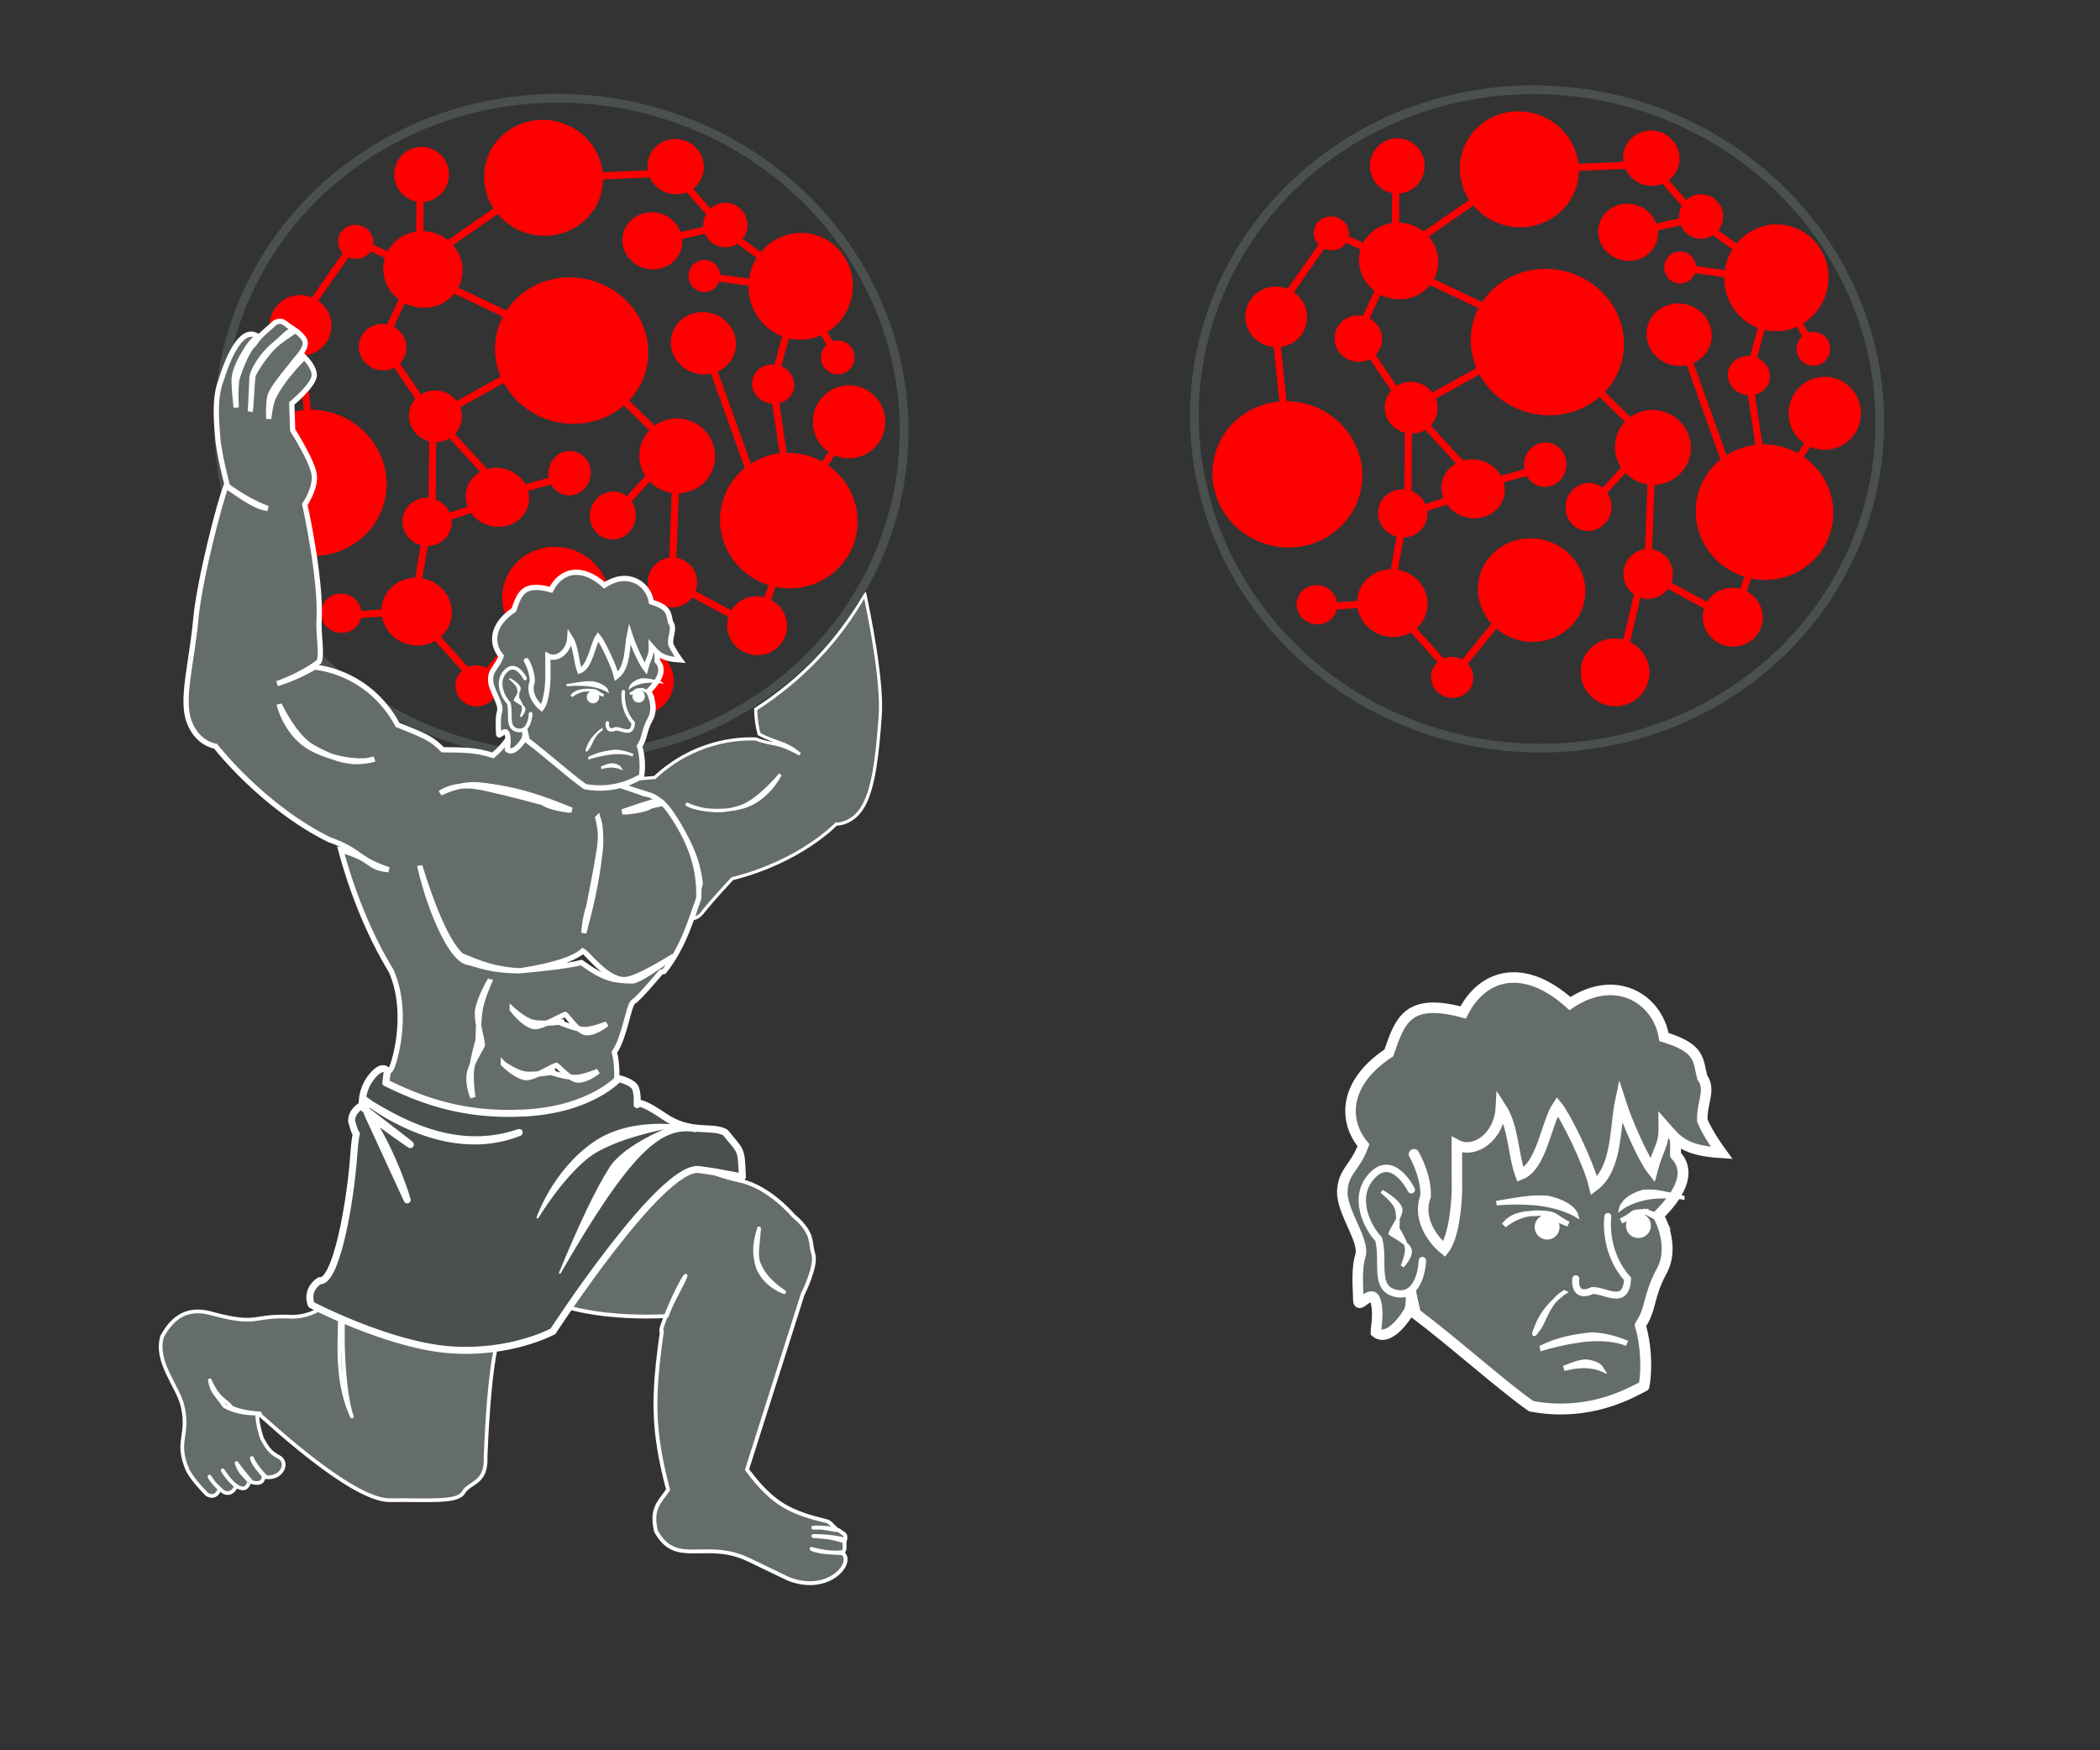 <?xml version="1.0" encoding="UTF-8" standalone="no"?>
<!-- Created with Inkscape (http://www.inkscape.org/) -->

<svg
   xmlns:dc="http://purl.org/dc/elements/1.1/"
   xmlns:cc="http://creativecommons.org/ns#"
   xmlns:rdf="http://www.w3.org/1999/02/22-rdf-syntax-ns#"
   xmlns:svg="http://www.w3.org/2000/svg"
   xmlns="http://www.w3.org/2000/svg"
   xmlns:sodipodi="http://sodipodi.sourceforge.net/DTD/sodipodi-0.dtd"
   xmlns:inkscape="http://www.inkscape.org/namespaces/inkscape"
   width="1200"
   height="1000"
   id="svg2"
   version="1.1"
   inkscape:version="0.47 r22583"
   sodipodi:docname="TitanLogoParts.svg"
   inkscape:export-filename="C:\Users\Ketrina\Pictures\Tinkerpop\TitanLogo-v2.png"
   inkscape:export-xdpi="72.00943"
   inkscape:export-ydpi="72.00943">
  <rect width="100%" height="100%" fill="#333333" stroke="none"/>
  <defs
     id="defs4">
    <inkscape:perspective
       sodipodi:type="inkscape:persp3d"
       inkscape:vp_x="0 : 500 : 1"
       inkscape:vp_y="0 : 1000 : 0"
       inkscape:vp_z="2000 : 500 : 1"
       inkscape:persp3d-origin="1000 : 333.33333 : 1"
       id="perspective263" />
    <inkscape:perspective
       id="perspective3851"
       inkscape:persp3d-origin="0.5 : 0.33333333 : 1"
       inkscape:vp_z="1 : 0.5 : 1"
       inkscape:vp_y="0 : 1000 : 0"
       inkscape:vp_x="0 : 0.5 : 1"
       sodipodi:type="inkscape:persp3d" />
    <inkscape:perspective
       id="perspective3851-1"
       inkscape:persp3d-origin="0.5 : 0.33333333 : 1"
       inkscape:vp_z="1 : 0.5 : 1"
       inkscape:vp_y="0 : 1000 : 0"
       inkscape:vp_x="0 : 0.5 : 1"
       sodipodi:type="inkscape:persp3d" />
    <inkscape:perspective
       id="perspective3851-7"
       inkscape:persp3d-origin="0.5 : 0.33333333 : 1"
       inkscape:vp_z="1 : 0.5 : 1"
       inkscape:vp_y="0 : 1000 : 0"
       inkscape:vp_x="0 : 0.5 : 1"
       sodipodi:type="inkscape:persp3d" />
    <inkscape:perspective
       id="perspective3851-4"
       inkscape:persp3d-origin="0.5 : 0.33333333 : 1"
       inkscape:vp_z="1 : 0.5 : 1"
       inkscape:vp_y="0 : 1000 : 0"
       inkscape:vp_x="0 : 0.5 : 1"
       sodipodi:type="inkscape:persp3d" />
    <inkscape:perspective
       id="perspective3851-0"
       inkscape:persp3d-origin="0.5 : 0.33333333 : 1"
       inkscape:vp_z="1 : 0.5 : 1"
       inkscape:vp_y="0 : 1000 : 0"
       inkscape:vp_x="0 : 0.5 : 1"
       sodipodi:type="inkscape:persp3d" />
    <inkscape:perspective
       id="perspective3851-9"
       inkscape:persp3d-origin="0.5 : 0.33333333 : 1"
       inkscape:vp_z="1 : 0.5 : 1"
       inkscape:vp_y="0 : 1000 : 0"
       inkscape:vp_x="0 : 0.5 : 1"
       sodipodi:type="inkscape:persp3d" />
    <inkscape:perspective
       id="perspective3851-48"
       inkscape:persp3d-origin="0.5 : 0.33333333 : 1"
       inkscape:vp_z="1 : 0.5 : 1"
       inkscape:vp_y="0 : 1000 : 0"
       inkscape:vp_x="0 : 0.5 : 1"
       sodipodi:type="inkscape:persp3d" />
    <inkscape:perspective
       id="perspective3093"
       inkscape:persp3d-origin="0.5 : 0.33333333 : 1"
       inkscape:vp_z="1 : 0.5 : 1"
       inkscape:vp_y="0 : 1000 : 0"
       inkscape:vp_x="0 : 0.5 : 1"
       sodipodi:type="inkscape:persp3d" />
    <inkscape:perspective
       id="perspective3250"
       inkscape:persp3d-origin="0.5 : 0.33333333 : 1"
       inkscape:vp_z="1 : 0.5 : 1"
       inkscape:vp_y="0 : 1000 : 0"
       inkscape:vp_x="0 : 0.5 : 1"
       sodipodi:type="inkscape:persp3d" />
    <inkscape:perspective
       id="perspective3407"
       inkscape:persp3d-origin="0.5 : 0.33333333 : 1"
       inkscape:vp_z="1 : 0.5 : 1"
       inkscape:vp_y="0 : 1000 : 0"
       inkscape:vp_x="0 : 0.5 : 1"
       sodipodi:type="inkscape:persp3d" />
  </defs>
  <sodipodi:namedview
     id="base"
     pagecolor="#ffffff"
     bordercolor="#666666"
     borderopacity="1.0"
     inkscape:pageopacity="0.0"
     inkscape:pageshadow="2"
     inkscape:zoom="0.70710678"
     inkscape:cx="375.80736"
     inkscape:cy="490.60043"
     inkscape:document-units="px"
     inkscape:current-layer="layer1"
     showgrid="false"
     inkscape:window-width="1920"
     inkscape:window-height="1028"
     inkscape:window-x="-8"
     inkscape:window-y="-8"
     inkscape:window-maximized="1" />
  <g
     inkscape:label="Layer 1"
     inkscape:groupmode="layer"
     id="layer1"
     transform="translate(0,-52.362)">
    <path
       style="fill:#656d6a;fill-opacity:1;stroke:#ffffff;stroke-width:1.789;stroke-linecap:butt;stroke-linejoin:miter;stroke-miterlimit:4;stroke-opacity:1;stroke-dasharray:none"
       d="m 494.218,391.947 c -14.942,26.583 -36.504,49.015 -62.375,65.613 10e-5,0.01 -1e-4,0.021 0,0.031 0.048,6.064 1.071,11.026 1.938,14.172 10.349,5.596 14.226,4.015 23.312,11.486 -13.452,-7.608 -15.377,-4.839 -25,-8.645 -10.673,-0.607 -36,1.374 -57.938,21.984 -12.726,0.794 -18.471,2.319 -22.844,4.601 16.681,3.685 18.402,2.701 26.531,10.375 8.586,9.305 20.531,23.834 22.875,45.389 -1.226,5.727 -2.599,12.851 -4.594,20.317 1.845,-0.436 3.424,-1.386 4.719,-2.841 0,-0.01 0.02,-0.022 0.031,-0.031 2.494,-3.192 7.655,-9.399 17.562,-20.008 39.123,-9.775 59.344,-31.186 59.344,-31.186 0,0 9.316,0.447 15.438,-10.128 6.122,-10.574 8.147,-29.301 9.781,-51.966 1.457,-20.201 -6.933,-60.576 -8.781,-69.164 z m -48.375,102.912 c 0,0 -7.115,14.656 -21.406,18.619 -14.291,3.963 -29.169,0.963 -32.375,-1.883 10.408,4.748 21.783,5.182 31.844,1.451 10.061,-3.731 21.938,-18.186 21.938,-18.186 z"
       id="path4010-2-5-5-0"
       inkscape:connector-curvature="0"
       sodipodi:nodetypes="ccccccccccccccccsccscsc"
       inkscape:export-filename="E:\TitanLogo-v4.png"
       inkscape:export-xdpi="299.90149"
       inkscape:export-ydpi="299.90149" />
    <path
       sodipodi:type="arc"
       style="fill:none;stroke:#49504d;stroke-width:5.159;stroke-miterlimit:4;stroke-opacity:1;stroke-dasharray:none"
       id="path3084-4-0-99"
       sodipodi:cx="357"
       sodipodi:cy="221.36218"
       sodipodi:rx="202"
       sodipodi:ry="194"
       d="m 559,221.362 a 202,194 0 1 1 -404,0 202,194 0 1 1 404,0 z"
       transform="matrix(0.964,0.108,-0.107,0.963,0.341,44.858)"
       inkscape:export-filename="E:\TitanLogo-v4.png"
       inkscape:export-xdpi="299.90149"
       inkscape:export-ydpi="299.90149" />
    <g
       id="g3867-7-2"
       transform="matrix(0.978,0,0,0.984,-57.084,-4.722)"
       inkscape:export-filename="E:\TitanLogo-v4.png"
       inkscape:export-xdpi="299.90149"
       inkscape:export-ydpi="299.90149">
      <path
         inkscape:connector-curvature="0"
         id="path3826-9-1-0-5"
         d="m 303.874,160.724 -0.504,50.695 72.113,-49.811 76.741,-3.282 30.545,34.218 42.952,30.588 -15.809,57.924 12.123,79.926 -20.942,62.091 -50.1,-26.863 2.772,-75.601 -64.428,-62.818 -76.836,42.424 42.669,46.403 -44.37,14.615 0.473,-60.228 -29.569,-43.53 21.886,-47.065 z"
         style="fill:none;stroke:#ff0000;stroke-width:4.131;stroke-linecap:round;stroke-linejoin:round;stroke-miterlimit:4;stroke-opacity:1;stroke-dasharray:none" />
      <path
         transform="matrix(1.134,0.249,-0.22,1.01,63.087,4.868)"
         d="m 322,82.862 c 0,17.949 -13.431,32.5 -30,32.5 -16.569,0 -30,-14.551 -30,-32.5 0,-17.949 13.431,-32.5 30,-32.5 16.569,0 30,14.551 30,32.5 z"
         sodipodi:ry="32.5"
         sodipodi:rx="30"
         sodipodi:cy="82.862183"
         sodipodi:cx="292"
         id="path2996-6-9-2-5"
         style="fill:#ff0000;fill-opacity:1;stroke:none"
         sodipodi:type="arc" />
      <path
         transform="matrix(1.008,0.221,-0.22,1.01,103.647,13.763)"
         d="m 368,174.362 c 0,22.644 -19.476,41 -43.5,41 -24.024,0 -43.5,-18.356 -43.5,-41 0,-22.644 19.476,-41 43.5,-41 24.024,0 43.5,18.356 43.5,41 z"
         sodipodi:ry="41"
         sodipodi:rx="43.5"
         sodipodi:cy="174.36218"
         sodipodi:cx="324.5"
         id="path2998-5-0-1-1"
         style="fill:#ff0000;fill-opacity:1;stroke:none"
         sodipodi:type="arc" />
      <path
         transform="matrix(1.071,0.235,-0.22,1.01,88.594,10.462)"
         d="m 239,278.362 c 0,22.644 -17.909,41 -40,41 -22.091,0 -40,-18.356 -40,-41 0,-22.644 17.909,-41 40,-41 22.091,0 40,18.356 40,41 z"
         sodipodi:ry="41"
         sodipodi:rx="40"
         sodipodi:cy="278.36218"
         sodipodi:cx="199"
         id="path3000-0-1-4-6"
         style="fill:#ff0000;fill-opacity:1;stroke:none"
         sodipodi:type="arc" />
      <path
         transform="matrix(1.008,0.221,-0.22,1.01,103.647,13.763)"
         d="m 504,241.362 c 0,20.987 -17.461,38 -39,38 -21.539,0 -39,-17.013 -39,-38 0,-20.987 17.461,-38 39,-38 21.539,0 39,17.013 39,38 z"
         sodipodi:ry="38"
         sodipodi:rx="39"
         sodipodi:cy="241.36218"
         sodipodi:cx="465"
         id="path3002-6-5-1-4"
         style="fill:#ff0000;fill-opacity:1;stroke:none"
         sodipodi:type="arc" />
      <path
         transform="matrix(1.008,0.221,-0.22,1.01,103.647,13.763)"
         d="m 376,312.362 c 0,16.016 -13.655,29 -30.5,29 -16.845,0 -30.5,-12.984 -30.5,-29 0,-16.016 13.655,-29 30.5,-29 16.845,0 30.5,12.984 30.5,29 z"
         sodipodi:ry="29"
         sodipodi:rx="30.5"
         sodipodi:cy="312.36218"
         sodipodi:cx="345.5"
         id="path3004-5-1-2-5"
         style="fill:#ff0000;fill-opacity:1;stroke:none"
         sodipodi:type="arc" />
      <path
         transform="matrix(1.008,0.221,-0.22,1.01,103.647,13.763)"
         d="m 290,336.362 c 0,10.493 -8.954,19 -20,19 -11.046,0 -20,-8.507 -20,-19 0,-10.493 8.954,-19 20,-19 11.046,0 20,8.507 20,19 z"
         sodipodi:ry="19"
         sodipodi:rx="20"
         sodipodi:cy="336.36218"
         sodipodi:cx="270"
         id="path3006-7-2-3-77"
         style="fill:#ff0000;fill-opacity:1;stroke:none"
         sodipodi:type="arc" />
      <path
         transform="matrix(1.008,0.221,-0.22,1.01,103.647,13.763)"
         d="m 240,346.362 c 0,6.075 -5.149,11 -11.5,11 -6.351,0 -11.5,-4.925 -11.5,-11 0,-6.075 5.149,-11 11.5,-11 6.351,0 11.5,4.925 11.5,11 z"
         sodipodi:ry="11"
         sodipodi:rx="11.5"
         sodipodi:cy="346.36218"
         sodipodi:cx="228.5"
         id="path3008-6-3-4-3"
         style="fill:#ff0000;fill-opacity:1;stroke:none"
         sodipodi:type="arc" />
      <path
         transform="matrix(1.008,0.221,-0.22,1.01,103.647,13.763)"
         d="m 324,369.862 c 0,6.351 -5.373,11.5 -12,11.5 -6.627,0 -12,-5.149 -12,-11.5 0,-6.351 5.373,-11.5 12,-11.5 6.627,0 12,5.149 12,11.5 z"
         sodipodi:ry="11.5"
         sodipodi:rx="12"
         sodipodi:cy="369.86218"
         sodipodi:cx="312"
         id="path3010-0-0-7-7"
         style="fill:#ff0000;fill-opacity:1;stroke:none"
         sodipodi:type="arc" />
      <path
         transform="matrix(1.008,0.221,-0.22,1.01,103.647,13.763)"
         d="m 421,347.362 c 0,10.493 -8.73,19 -19.5,19 -10.77,0 -19.5,-8.507 -19.5,-19 0,-10.493 8.73,-19 19.5,-19 10.77,0 19.5,8.507 19.5,19 z"
         sodipodi:ry="19"
         sodipodi:rx="19.5"
         sodipodi:cy="347.36218"
         sodipodi:cx="401.5"
         id="path3012-1-3-7-3"
         style="fill:#ff0000;fill-opacity:1;stroke:none"
         sodipodi:type="arc" />
      <path
         transform="matrix(1.008,0.221,-0.22,1.01,103.647,13.763)"
         d="m 422,289.362 c 0,7.732 -6.268,14 -14,14 -7.732,0 -14,-6.268 -14,-14 0,-7.732 6.268,-14 14,-14 7.732,0 14,6.268 14,14 z"
         sodipodi:ry="14"
         sodipodi:rx="14"
         sodipodi:cy="289.36218"
         sodipodi:cx="408"
         id="path3014-0-7-7-2"
         style="fill:#ff0000;fill-opacity:1;stroke:none"
         sodipodi:type="arc" />
      <path
         transform="matrix(1.008,0.221,-0.22,1.01,103.647,13.763)"
         d="m 477,302.862 c 0,9.113 -7.611,16.5 -17,16.5 -9.389,0 -17,-7.387 -17,-16.5 0,-9.113 7.611,-16.5 17,-16.5 9.389,0 17,7.387 17,16.5 z"
         sodipodi:ry="16.5"
         sodipodi:rx="17"
         sodipodi:cy="302.86218"
         sodipodi:cx="460"
         id="path3016-2-9-0-6"
         style="fill:#ff0000;fill-opacity:1;stroke:none"
         sodipodi:type="arc" />
      <path
         transform="matrix(1.008,0.221,-0.22,1.01,103.647,13.763)"
         d="m 507,179.862 c 0,11.322 -9.178,20.5 -20.5,20.5 -11.322,0 -20.5,-9.178 -20.5,-20.5 0,-11.322 9.178,-20.5 20.5,-20.5 11.322,0 20.5,9.178 20.5,20.5 z"
         sodipodi:ry="20.5"
         sodipodi:rx="20.5"
         sodipodi:cy="179.86218"
         sodipodi:cx="486.5"
         id="path3018-2-4-0-0"
         style="fill:#ff0000;fill-opacity:1;stroke:none"
         sodipodi:type="arc" />
      <path
         transform="matrix(1.008,0.221,-0.22,1.01,103.647,13.763)"
         d="m 482,145.862 c 0,5.247 -4.253,9.5 -9.5,9.5 -5.247,0 -9.5,-4.253 -9.5,-9.5 0,-5.247 4.253,-9.5 9.5,-9.5 5.247,0 9.5,4.253 9.5,9.5 z"
         sodipodi:ry="9.5"
         sodipodi:rx="9.5"
         sodipodi:cy="145.86218"
         sodipodi:cx="472.5"
         id="path3020-5-5-3-6"
         style="fill:#ff0000;fill-opacity:1;stroke:none"
         sodipodi:type="arc" />
      <path
         transform="matrix(1.008,0.221,-0.22,1.01,103.647,13.763)"
         d="m 452,168.362 c 0,6.075 -5.373,11 -12,11 -6.627,0 -12,-4.925 -12,-11 0,-6.075 5.373,-11 12,-11 6.627,0 12,4.925 12,11 z"
         sodipodi:ry="11"
         sodipodi:rx="12"
         sodipodi:cy="168.36218"
         sodipodi:cx="440"
         id="path3022-4-8-6-9"
         style="fill:#ff0000;fill-opacity:1;stroke:none"
         sodipodi:type="arc" />
      <path
         transform="matrix(1.008,0.221,-0.22,1.01,103.647,13.763)"
         d="m 415,154.362 c 0,9.665 -8.283,17.5 -18.5,17.5 -10.217,0 -18.5,-7.835 -18.5,-17.5 0,-9.665 8.283,-17.5 18.5,-17.5 10.217,0 18.5,7.835 18.5,17.5 z"
         sodipodi:ry="17.5"
         sodipodi:rx="18.5"
         sodipodi:cy="154.36218"
         sodipodi:cx="396.5"
         id="path3024-9-2-7-8"
         style="fill:#ff0000;fill-opacity:1;stroke:none"
         sodipodi:type="arc" />
      <path
         transform="matrix(1.008,0.221,-0.22,1.01,103.647,13.763)"
         d="m 417,219.362 c 0,11.598 -9.626,21 -21.5,21 -11.874,0 -21.5,-9.402 -21.5,-21 0,-11.598 9.626,-21 21.5,-21 11.874,0 21.5,9.402 21.5,21 z"
         sodipodi:ry="21"
         sodipodi:rx="21.5"
         sodipodi:cy="219.36218"
         sodipodi:cx="395.5"
         id="path3026-2-6-1-9"
         style="fill:#ff0000;fill-opacity:1;stroke:none"
         sodipodi:type="arc" />
      <path
         transform="matrix(1.008,0.221,-0.22,1.01,103.647,13.763)"
         d="m 380,259.862 c 0,7.456 -5.82,13.5 -13,13.5 -7.18,0 -13,-6.044 -13,-13.5 0,-7.456 5.82,-13.5 13,-13.5 7.18,0 13,6.044 13,13.5 z"
         sodipodi:ry="13.5"
         sodipodi:rx="13"
         sodipodi:cy="259.86218"
         sodipodi:cx="367"
         id="path3028-8-3-8-7"
         style="fill:#ff0000;fill-opacity:1;stroke:none"
         sodipodi:type="arc" />
      <path
         transform="matrix(1.008,0.221,-0.22,1.01,103.647,13.763)"
         d="m 350,241.862 c 0,6.904 -5.373,12.5 -12,12.5 -6.627,0 -12,-5.596 -12,-12.5 0,-6.904 5.373,-12.5 12,-12.5 6.627,0 12,5.596 12,12.5 z"
         sodipodi:ry="12.5"
         sodipodi:rx="12"
         sodipodi:cy="241.86218"
         sodipodi:cx="338"
         id="path3030-0-9-9-7"
         style="fill:#ff0000;fill-opacity:1;stroke:none"
         sodipodi:type="arc" />
      <path
         transform="matrix(1.008,0.221,-0.22,1.01,103.647,13.763)"
         d="m 319,263.862 c 0,9.113 -8.059,16.5 -18,16.5 -9.941,0 -18,-7.387 -18,-16.5 0,-9.113 8.059,-16.5 18,-16.5 9.941,0 18,7.387 18,16.5 z"
         sodipodi:ry="16.5"
         sodipodi:rx="18"
         sodipodi:cy="263.86218"
         sodipodi:cx="301"
         id="path3032-9-8-7-9"
         style="fill:#ff0000;fill-opacity:1;stroke:none"
         sodipodi:type="arc" />
      <path
         transform="matrix(1.008,0.221,-0.22,1.01,103.647,13.763)"
         d="m 279,285.862 c 0,7.456 -6.268,13.5 -14,13.5 -7.732,0 -14,-6.044 -14,-13.5 0,-7.456 6.268,-13.5 14,-13.5 7.732,0 14,6.044 14,13.5 z"
         sodipodi:ry="13.5"
         sodipodi:rx="14"
         sodipodi:cy="285.86218"
         sodipodi:cx="265"
         id="path3034-9-8-3-5"
         style="fill:#ff0000;fill-opacity:1;stroke:none"
         sodipodi:type="arc" />
      <path
         transform="matrix(1.008,0.221,-0.22,1.01,103.647,13.763)"
         d="m 272,226.862 c 0,8.008 -6.716,14.5 -15,14.5 -8.284,0 -15,-6.492 -15,-14.5 0,-8.008 6.716,-14.5 15,-14.5 8.284,0 15,6.492 15,14.5 z"
         sodipodi:ry="14.5"
         sodipodi:rx="15"
         sodipodi:cy="226.86218"
         sodipodi:cx="257"
         id="path3036-5-8-7-4"
         style="fill:#ff0000;fill-opacity:1;stroke:none"
         sodipodi:type="arc" />
      <path
         transform="matrix(1.008,0.221,-0.22,1.01,103.647,13.763)"
         d="m 233,195.362 c 0,7.18 -6.044,13 -13.5,13 -7.456,0 -13.5,-5.82 -13.5,-13 0,-7.18 6.044,-13 13.5,-13 7.456,0 13.5,5.82 13.5,13 z"
         sodipodi:ry="13"
         sodipodi:rx="13.5"
         sodipodi:cy="195.36218"
         sodipodi:cx="219.5"
         id="path3038-6-5-1-4"
         style="fill:#ff0000;fill-opacity:1;stroke:none"
         sodipodi:type="arc" />
      <path
         transform="matrix(1.008,0.221,-0.22,1.01,103.647,13.763)"
         d="m 189,193.362 c 0,9.389 -7.835,17 -17.5,17 -9.665,0 -17.5,-7.611 -17.5,-17 0,-9.389 7.835,-17 17.5,-17 9.665,0 17.5,7.611 17.5,17 z"
         sodipodi:ry="17"
         sodipodi:rx="17.5"
         sodipodi:cy="193.36218"
         sodipodi:cx="171.5"
         id="path3040-2-6-5-17"
         style="fill:#ff0000;fill-opacity:1;stroke:none"
         sodipodi:type="arc" />
      <path
         transform="matrix(1.008,0.221,-0.22,1.01,103.647,13.763)"
         d="m 202,140.862 c 0,5.247 -4.477,9.5 -10,9.5 -5.523,0 -10,-4.253 -10,-9.5 0,-5.247 4.477,-9.5 10,-9.5 5.523,0 10,4.253 10,9.5 z"
         sodipodi:ry="9.5"
         sodipodi:rx="10"
         sodipodi:cy="140.86218"
         sodipodi:cx="192"
         id="path3042-7-4-8-4"
         style="fill:#ff0000;fill-opacity:1;stroke:none"
         sodipodi:type="arc" />
      <path
         transform="matrix(1.008,0.221,-0.22,1.01,103.647,13.763)"
         d="m 255,147.862 c 0,11.874 -10.074,21.5 -22.5,21.5 -12.426,0 -22.5,-9.626 -22.5,-21.5 0,-11.874 10.074,-21.5 22.5,-21.5 12.426,0 22.5,9.626 22.5,21.5 z"
         sodipodi:ry="21.5"
         sodipodi:rx="22.5"
         sodipodi:cy="147.86218"
         sodipodi:cx="232.5"
         id="path3044-9-8-5-0"
         style="fill:#ff0000;fill-opacity:1;stroke:none"
         sodipodi:type="arc" />
      <path
         transform="matrix(0.976,0.214,-0.22,1.01,111.078,15.392)"
         d="m 236,95.862 c 0,8.56 -7.163,15.5 -16,15.5 -8.837,0 -16,-6.94 -16,-15.5 0,-8.56 7.163,-15.5 16,-15.5 8.837,0 16,6.94 16,15.5 z"
         sodipodi:ry="15.5"
         sodipodi:rx="16"
         sodipodi:cy="95.862183"
         sodipodi:cx="220"
         id="path3046-5-7-5-0"
         style="fill:#ff0000;fill-opacity:1;stroke:none"
         sodipodi:type="arc" />
      <path
         transform="matrix(1.008,0.221,-0.22,1.01,103.647,13.763)"
         d="m 376,60.862 c 0,8.56 -7.163,15.5 -16,15.5 -8.837,0 -16,-6.94 -16,-15.5 0,-8.56 7.163,-15.5 16,-15.5 8.837,0 16,6.94 16,15.5 z"
         sodipodi:ry="15.5"
         sodipodi:rx="16"
         sodipodi:cy="60.862183"
         sodipodi:cx="360"
         id="path3048-6-5-1-2"
         style="fill:#ff0000;fill-opacity:1;stroke:none"
         sodipodi:type="arc" />
      <path
         transform="matrix(1.008,0.221,-0.22,1.01,103.647,13.763)"
         d="m 373,104.362 c 0,8.837 -7.611,16 -17,16 -9.389,0 -17,-7.163 -17,-16 0,-8.837 7.611,-16 17,-16 9.389,0 17,7.163 17,16 z"
         sodipodi:ry="16"
         sodipodi:rx="17"
         sodipodi:cy="104.36218"
         sodipodi:cx="356"
         id="path3050-5-8-1-0"
         style="fill:#ff0000;fill-opacity:1;stroke:none"
         sodipodi:type="arc" />
      <path
         transform="matrix(1.008,0.221,-0.22,1.01,103.647,13.763)"
         d="m 407,86.862 c 0,6.904 -5.596,12.5 -12.5,12.5 -6.904,0 -12.5,-5.596 -12.5,-12.5 0,-6.904 5.596,-12.5 12.5,-12.5 6.904,0 12.5,5.596 12.5,12.5 z"
         sodipodi:ry="12.5"
         sodipodi:rx="12.5"
         sodipodi:cy="86.862183"
         sodipodi:cx="394.5"
         id="path3052-1-4-2-0"
         style="fill:#ff0000;fill-opacity:1;stroke:none"
         sodipodi:type="arc" />
      <path
         transform="matrix(1.008,0.221,-0.22,1.01,103.647,13.763)"
         d="m 398,117.362 c 0,4.971 -4.029,9 -9,9 -4.971,0 -9,-4.029 -9,-9 0,-4.971 4.029,-9 9,-9 4.971,0 9,4.029 9,9 z"
         sodipodi:ry="9"
         sodipodi:rx="9"
         sodipodi:cy="117.36218"
         sodipodi:cx="389"
         id="path3054-9-8-8-6"
         style="fill:#ff0000;fill-opacity:1;stroke:none"
         sodipodi:type="arc" />
      <path
         transform="matrix(1.008,0.221,-0.22,1.01,103.647,13.763)"
         d="m 473,111.362 c 0,16.569 -13.208,30 -29.5,30 -16.292,0 -29.5,-13.431 -29.5,-30 0,-16.569 13.208,-30 29.5,-30 16.292,0 29.5,13.431 29.5,30 z"
         sodipodi:ry="30"
         sodipodi:rx="29.5"
         sodipodi:cy="111.36218"
         sodipodi:cx="443.5"
         id="path3056-4-3-6-1"
         style="fill:#ff0000;fill-opacity:1;stroke:none"
         sodipodi:type="arc" />
      <path
         inkscape:connector-curvature="0"
         id="path3828-9-8-7-0"
         d="m 304.723,214.892 -38.544,-16.92 -33.632,47.665 10.044,94.288"
         style="fill:none;stroke:#ff0000;stroke-width:4.131;stroke-linecap:round;stroke-linejoin:round;stroke-miterlimit:4;stroke-opacity:1;stroke-dasharray:none" />
      <path
         inkscape:connector-curvature="0"
         id="path3830-4-7-5-8"
         d="m 392.831,333.708 -42.701,11.805"
         style="fill:none;stroke:#ff0000;stroke-width:4.131;stroke-linecap:round;stroke-linejoin:round;stroke-miterlimit:4;stroke-opacity:1;stroke-dasharray:none" />
      <path
         inkscape:connector-curvature="0"
         id="path3832-7-8-2-8"
         d="m 417.299,357.067 33.222,-36.111"
         style="fill:none;stroke:#ff0000;stroke-width:4.131;stroke-linecap:round;stroke-linejoin:round;stroke-miterlimit:4;stroke-opacity:1;stroke-dasharray:none" />
      <path
         inkscape:connector-curvature="0"
         id="path3834-6-2-0-00"
         d="M 387.542,256.339 308.093,218.806"
         style="fill:none;stroke:#ff0000;stroke-width:4.131;stroke-linecap:round;stroke-linejoin:round;stroke-miterlimit:4;stroke-opacity:1;stroke-dasharray:none" />
      <path
         inkscape:connector-curvature="0"
         id="path3836-6-3-4-9"
         d="m 441.39,198.29 42.26,-9.785"
         style="fill:none;stroke:#ff0000;stroke-width:4.131;stroke-linecap:round;stroke-linejoin:round;stroke-miterlimit:4;stroke-opacity:1;stroke-dasharray:none" />
      <path
         inkscape:connector-curvature="0"
         id="path3840-2-3-3-0"
         d="m 469.763,218.271 51.266,7.008"
         style="fill:none;stroke:#ff0000;stroke-width:4.131;stroke-linecap:round;stroke-linejoin:round;stroke-miterlimit:4;stroke-opacity:1;stroke-dasharray:none" />
      <path
         inkscape:connector-curvature="0"
         id="path3842-7-2-7-5"
         d="m 469.668,257.413 30.261,83.903"
         style="fill:none;stroke:#ff0000;stroke-width:4.131;stroke-linecap:round;stroke-linejoin:round;stroke-miterlimit:4;stroke-opacity:1;stroke-dasharray:none" />
      <path
         inkscape:connector-curvature="0"
         id="path3844-7-7-1-2"
         d="m 528.585,345.484 27.05,-41.699"
         style="fill:none;stroke:#ff0000;stroke-width:4.131;stroke-linecap:round;stroke-linejoin:round;stroke-miterlimit:4;stroke-opacity:1;stroke-dasharray:none" />
      <path
         inkscape:connector-curvature="0"
         id="path3846-2-6-8-9"
         d="m 447.088,399.587 -13.573,57.356"
         style="fill:none;stroke:#ff0000;stroke-width:4.131;stroke-linecap:round;stroke-linejoin:round;stroke-miterlimit:4;stroke-opacity:1;stroke-dasharray:none" />
      <path
         inkscape:connector-curvature="0"
         id="path3848-0-6-5-53"
         d="m 373.842,411.045 -35.994,43.971 -38.291,-42.268 -40.717,2.714"
         style="fill:none;stroke:#ff0000;stroke-width:4.131;stroke-linecap:round;stroke-linejoin:round;stroke-miterlimit:4;stroke-opacity:1;stroke-dasharray:none" />
      <path
         inkscape:connector-curvature="0"
         id="path3850-8-2-3-5"
         d="m 308.784,360.791 -9.007,50.948"
         style="fill:none;stroke:#ff0000;stroke-width:4.131;stroke-linecap:round;stroke-linejoin:round;stroke-miterlimit:4;stroke-opacity:1;stroke-dasharray:none" />
      <path
         inkscape:connector-curvature="0"
         id="path3940-1-3-2-7"
         d="M 548.015,266.127 524.886,224.538"
         style="fill:none;stroke:#ff0000;stroke-width:4.131;stroke-linecap:butt;stroke-linejoin:miter;stroke-miterlimit:4;stroke-opacity:1;stroke-dasharray:none" />
    </g>
    <path
       style="fill:#656d6a;fill-opacity:1;stroke:#ffffff;stroke-width:2.2;stroke-linecap:round;stroke-linejoin:round;stroke-miterlimit:4;stroke-opacity:1;stroke-dasharray:none"
       d="m 329.234,689.406 -26.969,2.75 -15.938,25.844 -6.062,18.156 c 0,0 -6.071,19.403 14.812,46.125 20.884,26.722 85.906,21.969 85.906,21.969 3.103,-8.951 9.064,-17.892 10.813,-23 -3.676,4.01 -16.385,33.329 -13.563,31.688 -5.241,37.058 -5.583,56.027 3.531,90.594 -5.034,7.256 -9.95,10.765 -6.906,23.625 11.445,21.077 28.383,4.449 53.094,16.406 l 22.406,10.781 c 22.89,9.15 37.788,-8.884 31.344,-14.469 -3.27,-0.538 -12.87,-0.144 -17.938,-2.562 0,0 10.263,3.087 17.906,1.781 1.691,-1.737 0.526,-4.111 1.062,-6 -9.325,-2.903 -9.818,-2.316 -17.969,-3.156 0,0 10.295,-0.114 18.219,2.031 0.577,-3.47 -0.721,-2.87 -3.719,-5.344 -3.752,-0.113 -8.68,-1.98 -14.562,-1.469 0,0 7.517,-0.289 13.438,0.969 -1.415,-0.894 -3.604,-4.107 -5.562,-4.594 -20.743,-5.117 -30.693,-9.37 -45.719,-29.531 l 31.813,-100.156 c 0,0 8.265,-16.274 6.062,-23.094 -2.203,-6.82 0.64,-11.724 -11.562,-22 0,0 -13.367,-16.042 -29.938,-19.75 -42.107,-9.421 -32.351,-24.748 -56.969,-27.656 -24.193,-2.858 -37.031,-9.938 -37.031,-9.938 z m 104.5,64.844 c -0.901,12.308 -2.362,16.009 0.625,21.781 3.672,8.327 13.719,14.5 13.719,14.5 0,0 -10.075,-3.061 -14.781,-13.469 -3.121,-9.547 -1.661,-15.594 0.437,-22.812 z"
       id="path3988-98-6"
       sodipodi:nodetypes="ccccscccccccccccccccccccscsscccccc"
       inkscape:export-filename="E:\TitanLogo-v4.png"
       inkscape:export-xdpi="299.90149"
       inkscape:export-ydpi="299.90149" />
    <path
       style="fill:#656d6a;fill-opacity:1;stroke:#ffffff;stroke-width:2.122;stroke-linecap:round;stroke-linejoin:round;stroke-miterlimit:4;stroke-opacity:1;stroke-dasharray:none"
       d="m 282.859,696 -28.875,5.406 -16.906,7.469 c 0,0 -28.353,28.509 -33.844,60.656 -11.13,18.293 -7.722,78.366 -2.125,92.125 -12.414,-27.412 -4.071,-57.299 -8.094,-66.719 -5.026,-0.132 -10.964,9.378 -25.531,9.75 -24.147,-1.194 -18.902,5.425 -45.531,-1.594 -13.821,-4.25 -22.78,0.871 -29.281,12.781 -4.428,14.487 9.288,28.897 11.681,39.959 3.899,17.207 -4.272,19.602 2.806,36.303 3.044,6.114 10.968,13.865 10.968,13.865 -0.235,-0.078 4.974,3.91 7.423,-3.106 -3.102,-2.764 -4.054,-4.11 -5.859,-6.927 0,0 1.595,3.829 7.832,8.673 3.806,2.247 6.911,-0.977 7.156,-3.29 -3.69,-3.617 -4.802,-5.167 -7.456,-8.947 0,0 3.53,6.516 9.018,9.659 3.53,1.526 5.13,0.394 6.275,-3.157 0.01,0.002 -0.598,-0.532 -0.588,-0.53 -1.952,-3.163 -4.605,-3.8 -6.773,-10.117 0,0 4.096,5.81 8.861,10.991 3.374,0.717 6.016,0.882 6.688,-3.125 0.053,0.012 0.104,0.02 0.156,0.031 -1.721,-3.03 -6.09,-6.588 -6.937,-10.781 0,0 2.101,5.095 8.219,10.969 9.173,0.921 13.058,-8.595 7.188,-11.562 -5.62,-2.841 -7.043,-6.205 -9.626,-10.578 -2.807,-8.537 -2.764,-13.402 -2.655,-14.266 -3.345,0.086 -12.02,-0.145 -18.875,-4.281 -5.454,-7.916 -6.762,-7.294 -8.281,-14.656 4.957,11.302 9.227,11.121 12.344,15.438 6.074,3.097 16.281,3.438 16.281,3.438 0,0 -0.399,0.009 -0.969,0.031 2.378,1.586 52.981,49.813 75.187,49.562 22.763,-0.257 38.686,1.515 42.125,-4.469 3.44,-5.984 13.233,-4.8 12.625,-20.125 0,0 1.765,-55.459 8.156,-70.5 6.392,-15.041 21.377,-32.061 22.938,-55.844 1.561,-23.782 -6.188,-45.188 -6.188,-45.188 l -19.531,-17.344 3e-4,10e-5 z"
       id="path3988-9-0-43"
       sodipodi:nodetypes="ccccccccccccccccccccccccccscccccccsscssccc"
       inkscape:export-filename="E:\TitanLogo-v4.png"
       inkscape:export-xdpi="299.90149"
       inkscape:export-ydpi="299.90149" />
    <path
       style="fill:#656d6a;fill-opacity:1;stroke:#ffffff;stroke-width:3;stroke-linecap:round;stroke-linejoin:miter;stroke-miterlimit:4;stroke-opacity:1;stroke-dasharray:none"
       d="m 159.562,235.957 c -0.655,0.056 -1.398,0.26 -2.25,0.625 -3.97,3.78 -8.164,6.419 -12.156,12.375 -3.891,3.091 -8.323,15.054 -9.594,19.25 -1.271,4.196 -0.594,17.031 -0.594,17.031 0,0 -1.599,-13.775 -1.094,-17.219 0.506,-3.443 1.929,-8.287 7.812,-17.375 1.718,-2.654 3.902,-4.72 6,-6.312 l -1.094,-0.031 c 0,0 -9.504,-8.919 -20.25,25.188 -3.895,10.054 -2.723,22.466 -2,32.313 0.694,9.45 5.265,27.08 5.625,28.312 7.261,5.382 16.848,10.718 23.031,12.75 -6.863,-0.796 -14.306,-6.364 -23.844,-12.844 -3.523,8.998 -15.181,53.436 -17.281,76.188 -2.349,25.444 -8.561,45.631 -3.781,58.469 4.78,12.838 15.062,14 15.062,14 0,0 26.884,34.643 64.969,53.406 18.108,6.36 15.439,10.992 33.969,17.188 -12.66,-1.233 -7.684,-5.517 -27.344,-11.281 6.551,24.381 16.322,48.632 28.781,69.094 9.664,21.857 3.289,47.426 0.625,54.531 -2.664,7.105 -5.938,-1.961 -4.812,10.562 7.951,7.288 34.447,25.338 63.094,29.719 28.647,4.381 57.672,4.007 63.438,-5.75 5.765,-9.757 8.43,-29.772 5.219,-42.594 6.061,-8.946 8.135,-27.242 10.812,-28.812 2.527,-1.482 11.384,-11.699 15.781,-16.938 0.631,-0.159 1.256,-0.296 1.781,-0.406 11.271,-14.242 15.266,-29.433 19.844,-41.812 0.849,-21.924 -8.811,-38.217 -15.938,-48.781 -1.533,-2.273 -3.11,-4.048 -4.625,-5.469 -2.441,0.526 -4.757,1.048 -7.031,1.562 0.12,0.567 -6.022,2.826 -13.375,3.25 -0.356,0.1 -0.782,0.189 -1.094,0.281 0.307,-0.1 0.611,-0.186 0.906,-0.281 -0.844,0.045 -1.696,0.103 -2.562,0.094 7.085,-2.484 13.84,-4.841 21,-6.75 -4.572,-3.414 -8.219,-3.531 -8.219,-3.531 -3.678,-1.548 -11.513,-3.854 -14.906,-5.312 -3.83,-5.769 -7.608,-21.661 2.281,-49.25 -12.295,-13.596 -37.761,-17.291 -54.656,-9.375 -3.867,27.987 -13.37,36.569 -19.344,41.906 -10.883,-3.303 -16.065,-2.979 -28.781,-3.219 -6.152,-6.046 -8.244,-7.232 -25.75,-14.188 -15.783,-28.995 -42.858,-32.588 -47.5,-33 -11.626,6.807 -21.375,9.406 -21.375,9.406 0,0 12.605,-4.004 23.938,-12.438 1.989,-4.599 -0.476,-15.132 0.062,-24.5 1.292,-22.475 -8.156,-65.438 -8.156,-65.438 0,0 5.878,-8.465 5.438,-16.125 -0.44,-7.66 -12.375,-26.25 -12.375,-26.25 l -0.531,-15.313 c 0,0 13.242,-10.837 12.875,-16.469 -0.254,-3.891 -3.677,-7.939 -5.781,-10.094 -5.735,6.1 -12.649,13.347 -17.406,22.688 -2.121,4.243 -2.844,12.688 -2.844,12.688 0,0 -0.342,-9.496 0.719,-13.031 1.061,-3.536 5.636,-9.534 12,-17.312 2.936,-4.124 8.966,-9.462 8.062,-13.781 -0.558,-2.206 -3.037,-4.551 -5.5,-6.375 -2.213,1.489 -8.384,5.46 -11.656,8.438 -4.593,4.179 -10.49,12.76 -12.469,16.906 -0.63,1.321 -1.222,18.575 -1.75,21 0.441,-2.363 0.873,-19.526 1.188,-20.625 0.989,-3.456 4.906,-11.098 12.281,-17.312 6.2,-5.225 7.949,-7.979 11.562,-9 -0.737,-0.512 -1.456,-0.995 -2.094,-1.375 -2.073,-1.096 -3.311,-3.128 -5.719,-3.25 -0.201,-0.01 -0.407,-0.019 -0.625,0 z m 0,218.969 c 0,0 8.471,18.303 18.812,24.188 17.495,9.955 26.907,9.287 35.469,6.875 -4.217,2.208 -21.179,1.693 -35.719,-6.062 -14.54,-7.756 -18.562,-25 -18.562,-25 z m 110.188,45.781 c 1.418,-0.042 2.876,-1.2e-4 4.344,0.156 22.013,2.345 36.398,7.803 52.531,14.344 -0.87,-0.033 -1.718,-0.132 -2.562,-0.219 0.402,0.15 0.822,0.32 1.219,0.469 -0.428,-0.149 -0.873,-0.302 -1.375,-0.469 -7.427,-0.786 -13.546,-3.395 -13.219,-3.906 -14.294,-3.962 -33.23,-8.662 -38.969,-9.406 -3.294,-0.427 -6.215,-0.406 -8.719,-0.125 2.095,-0.436 4.37,-0.774 6.75,-0.844 z m -6.906,0.875 c -6.558,1.39 -11.25,3.938 -11.25,3.938 0,0 3.846,-3.067 11.25,-3.938 z m 78.781,18.062 c 0,0 1.441,2.93 1.5,9.406 0.184,2.685 0.209,5.74 -0.156,9.062 -2.113,19.203 -5.43,32.389 -9.375,47.25 0.527,-7.351 2.431,-14.409 2.719,-14.281 2.585,-12.871 5.758,-29.845 6.375,-34.875 0.339,-2.761 0.456,-5.12 0.438,-7.156 -0.384,-5.597 -1.5,-9.406 -1.5,-9.406 z m -101.75,27.406 c 4.285,14.038 13.871,42.642 23.75,51.312 10.552,4.373 19.167,8.003 33.406,8.625 8.836,-1.214 29.186,-4.963 36.031,-11.344 2.712,1.32 13.463,16.546 23.812,16.406 5.094,-0.069 16.354,-6.195 27.938,-13.344 -6.126,4.104 -19.486,14.2 -23.656,14.125 -10.303,-0.239 -15.806,-1 -28.969,-10.531 -8.484,2.253 -28.177,4.041 -35.156,4.688 0.159,0.007 0.308,0.025 0.469,0.031 -17.74,-0.099 -23.628,-3.359 -30.781,-5 -10.02,-2.793 -21.981,-32.949 -26.844,-54.969 z m 40.312,65.094 c 0,0 -4.274,9.296 -5.625,15.875 -0.529,2.576 -0.855,6.426 -1.062,10.188 0.787,4.44 1.977,8.915 2.188,11.219 -0.367,1.134 -3.596,6.133 -5.75,11.094 0.931,-5.195 2.574,-11.548 2.969,-13.031 0.123,1.333 0.25,2.125 0.25,2.125 0,0 0.022,-5.563 0.344,-11.406 -0.591,-3.332 -0.947,-6.66 -0.5,-9.031 1.399,-7.419 7.188,-17.031 7.188,-17.031 z m 12.531,16.906 c 0,0 6.413,5.918 11.562,7.344 1.999,0.553 5.158,0.606 8.281,0.5 4.12,-1.823 8.434,-4.314 10.5,-4.938 0.845,0.468 3.972,5.226 7.469,8.156 1.009,0.22 1.991,0.384 2.844,0.438 4.803,0.299 13.312,-3.188 13.312,-3.188 0,0 -6.122,5.197 -11.438,5.031 -1.526,-0.048 -3.162,-0.977 -4.719,-2.281 -4.126,-0.899 -8.992,-2.873 -10.125,-3.344 1.188,-0.36 1.906,-0.656 1.906,-0.656 0,0 -4.828,0.614 -9.75,0.781 -3.042,1.346 -5.991,2.351 -7.844,1.906 -5.853,-1.404 -12,-9.75 -12,-9.75 z m -22.781,31.5 c -0.23,1.285 -0.453,2.513 -0.562,3.562 -0.611,5.861 0.844,15.188 0.844,15.188 0,0 -2.759,-5.964 -2.188,-12.406 0.166,-1.869 0.933,-4.098 1.906,-6.344 z m 17.688,-0.406 c 0,0 6.763,4.819 11.969,5.781 2.008,0.371 5.116,0.263 8.188,0 3.978,-1.83 8.11,-4.273 10.125,-4.938 0.872,0.364 4.322,4.379 8,6.75 0.999,0.133 1.976,0.22 2.812,0.219 4.786,-0.006 13,-3.531 13,-3.531 0,0 -5.715,4.88 -11,5.031 -1.509,0.043 -3.188,-0.671 -4.812,-1.719 -4.164,-0.553 -9.152,-2.025 -10.312,-2.375 1.154,-0.382 1.844,-0.688 1.844,-0.688 0,0 -4.763,0.83 -9.656,1.25 -2.909,1.339 -5.735,2.379 -7.594,2.094 -5.902,-0.904 -12.562,-7.875 -12.562,-7.875 z"
       id="path4010-1-15"
       inkscape:connector-curvature="0"
       sodipodi:nodetypes="cccscsscccscccsscccccscsscscccscccccccccccccccccscsccscccscccsscsscccccscscsscccccscscccccsccsccccccscccccccccccccccsccccccscccccccccccscccccccccccccccc"
       inkscape:export-filename="E:\TitanLogo-v4.png"
       inkscape:export-xdpi="299.90149"
       inkscape:export-ydpi="299.90149" />
    <path
       style="fill:#49504d;fill-opacity:1;stroke:#ffffff;stroke-width:4;stroke-linecap:round;stroke-linejoin:round;stroke-miterlimit:4;stroke-opacity:1;stroke-dasharray:none"
       d="m 218.843,662.925 c -1.389,0.007 -3.431,0.956 -6.25,4.344 -3.698,4.444 -4.989,9.235 -5.438,12.5 0.463,0.382 2.077,1.64 5.094,3.75 19.424,11.588 49.768,27.744 84.438,15.875 -35.617,14.247 -71.133,-6.567 -84.438,-15.875 -1.699,-0.226 -2.98,-0.029 -3.812,0.75 l 1.75,4.812 c 15.152,23.104 22.5,48.812 22.5,48.812 l -22.5,-48.812 c 55.709,40.294 -1.615,-2.434 -2.5,-3.688 0.182,-0.451 0.443,-0.838 0.75,-1.125 l -1.344,-3.781 c -0.218,2.017 -0.125,3.281 -0.125,3.281 0,0 -6.02,2.939 -6.062,8.969 1.362,5.419 2.221,7.069 2.688,7.375 -0.363,1.394 -0.922,4.838 -1.5,12.812 -2.016,27.839 -10.206,72.619 -19.531,71.156 -8.425,5.737 -4.656,13.781 -4.656,13.781 0,0 43.637,22.822 78.656,25.625 35.019,2.803 59.406,-10.469 59.406,-10.469 0,0 62.039,-95.445 83.594,-92.438 10.267,1.449 9.098,1.309 24.656,4.25 -0.652,-17.155 -0.721,-14.126 -9.75,-25.469 -7.885,-4.289 -19.688,1.262 -35.062,-9.25 -15.375,-10.512 -15.344,-6.625 -15.344,-6.625 0,0 0.465,-5.405 -0.844,-9.219 -1.308,-3.814 -9.719,-5.688 -9.719,-5.688 0,0 -15.635,17.546 -53.281,19.656 -37.646,2.11 -62.009,-8.702 -79.75,-17.219 0.409,-3.567 0.875,-6.531 0.875,-6.531 0,0 -0.715,-1.572 -2.5,-1.562 z"
       id="path4008-3-9"
       inkscape:connector-curvature="0"
       sodipodi:nodetypes="ssccccccccccccccsccsccccscscsccs"
       inkscape:export-filename="E:\TitanLogo-v4.png"
       inkscape:export-xdpi="299.90149"
       inkscape:export-ydpi="299.90149" />
    <path
       style="fill:#656d6a;fill-opacity:1;stroke:#ffffff;stroke-width:3.11;stroke-linecap:round;stroke-linejoin:round;stroke-miterlimit:4;stroke-opacity:1;stroke-dasharray:none"
       d="m 299.551,466.783 c 0,0 -0.088,1.267 1.701,8.58 10.043,7.472 25.035,20.866 33.092,26.448 17.017,3.147 28.827,-4.132 32.184,-5.761 0.997,-5.069 0.47,-12.58 -1.073,-17.386 3.249,-4.732 2.172,-8.176 6.153,-15.508 3.982,-7.332 -0.996,-15.854 -0.996,-15.854 5.501,-5.387 9.866,-12.148 4.904,-17.302 0,0 1.248,-14.587 -7.945,-22.635 -9.193,-8.048 -20.319,-15.652 -49.837,-10.984 -29.519,4.668 -27.626,26.346 -25.352,40.961"
       id="path3831-0-7"
       inkscape:connector-curvature="0"
       sodipodi:nodetypes="ccccczcczzc"
       inkscape:export-filename="E:\TitanLogo-v4.png"
       inkscape:export-xdpi="299.90149"
       inkscape:export-ydpi="299.90149" />
    <path
       style="fill:#656d6a;fill-opacity:1;stroke:#ffffff;stroke-width:3;stroke-linecap:round;stroke-linejoin:miter;stroke-miterlimit:4;stroke-opacity:1;stroke-dasharray:none"
       d="m 298.778,464.301 c 0,0 2.398,7.539 0.358,10.824 -2.04,3.286 -6.248,8.061 -9.217,5.534 -0.01,-1.351 1.011,-5.813 -0.176,-9.173 -1.187,-3.361 -4.823,2.812 -4.826,0.033 0,-2.779 -0.69,-8.479 0.594,-12.768 1.284,-4.29 -5.399,-12.471 -5.179,-18.313 0.22,-5.842 3.656,-6.646 6.042,-13.205 -5.621,-6.675 -6.008,-17.598 7.257,-26.377 3.212,-9.336 5.378,-15.828 21.213,-11.543 5.791,-11.317 17.618,-14.168 30.529,-2.547 12.999,-8.78 25.001,-1.456 26.865,9.559 10.497,3.206 9.66,6.503 10.923,11.492 2.617,3.67 -0.174,7.145 0.028,12.365 1.556,3.9 5.514,9.25 5.514,9.25 -10.619,-0.69 -12.466,-3.242 -16.519,-7.864 0.107,5.948 -1.396,5.893 -3.264,12.838 -2.642,-3.333 -7.258,-13.812 -9.162,-19.818 -1.584,7.497 -0.792,19.214 -7.489,24.249 -1.611,-6.77 -8.368,-20.208 -10.499,-22.758 -3.16,4.751 -4.46,17.254 -10.563,19.565 -2.184,-5.978 -1.852,-13.602 -5.56,-19.283 -0.461,8.786 -7.707,13.365 -12.593,10.778 l 0.036,12.843 c 0,0 -0.192,12.467 -3.631,16.949 -3.032,-2.416 -7.825,-8.565 -5.327,-15.121 0.231,-5.97 -3.318,-12.001 -3.318,-12.001"
       id="path3837-2-8"
       inkscape:connector-curvature="0"
       sodipodi:nodetypes="ccccccccccccccccccccccccccc"
       inkscape:export-filename="E:\TitanLogo-v4.png"
       inkscape:export-xdpi="299.90149"
       inkscape:export-ydpi="299.90149" />
    <path
       style="fill:#656d6a;fill-opacity:1;stroke:#ffffff;stroke-width:2.098;stroke-linecap:round;stroke-linejoin:round;stroke-miterlimit:4;stroke-opacity:1;stroke-dasharray:none"
       d="m 300.036,439.957 c 0,0 -5.069,-10.269 -11.05,-4.181 -5.981,6.088 -1.514,14.942 1.717,18.269 1.765,6.306 -1.653,14.391 5.258,15.577 6.91,1.186 7.261,-9.437 7.261,-9.437"
       id="path3831-4-2-5"
       inkscape:connector-curvature="0"
       sodipodi:nodetypes="czczc"
       inkscape:export-filename="E:\TitanLogo-v4.png"
       inkscape:export-xdpi="299.90149"
       inkscape:export-ydpi="299.90149" />
    <path
       style="fill:#ffffff;fill-opacity:1;stroke:#ffffff;stroke-width:1.553;stroke-miterlimit:4;stroke-opacity:1;stroke-dasharray:none"
       d="m 336.928,485.303 c 0,0 8.234,-2.551 14.843,-2.836 6.609,-0.284 9.899,1.384 9.899,1.384 0,0 -4.846,-2.262 -10.042,-2.396 -9.871,0.982 -13.322,3.321 -14.699,3.848 z"
       id="path3857-3-6"
       inkscape:connector-curvature="0"
       sodipodi:nodetypes="czccc"
       inkscape:export-filename="E:\TitanLogo-v4.png"
       inkscape:export-xdpi="299.90149"
       inkscape:export-ydpi="299.90149" />
    <path
       style="fill:#747474;fill-opacity:1;stroke:#ffffff;stroke-width:1.528;stroke-miterlimit:4;stroke-opacity:1;stroke-dasharray:none"
       d="m 343.64,490.982 c 0,0 3.124,-0.875 5.935,-0.829 2.811,0.045 4.622,0.822 4.622,0.822 0,0 -0.89,-1.483 -4.327,-1.798 -1.589,0.183 -1.898,0.124 -6.231,1.805 z"
       id="path3857-8-8-3"
       inkscape:connector-curvature="0"
       sodipodi:nodetypes="czccc"
       inkscape:export-filename="E:\TitanLogo-v4.png"
       inkscape:export-xdpi="299.90149"
       inkscape:export-ydpi="299.90149" />
    <path
       style="fill:#ffffff;fill-opacity:1;stroke:#ffffff;stroke-width:1;stroke-linecap:butt;stroke-linejoin:miter;stroke-miterlimit:4;stroke-opacity:1;stroke-dasharray:none"
       d="m 291.608,440.443 c 0,0 3.207,2.521 4.09,4.557 0.883,2.035 0.406,7.14 0.406,7.14 0,0 0.129,-0.289 0.277,-0.76 0.342,0.557 2.048,3.408 2.317,5.125 0.298,1.901 -1.217,5.281 -1.217,5.281 0,0 2.47,-2.434 2.225,-4.539 -0.229,-1.961 -5.314,-4.318 -5.695,-4.8 0.445,-1.425 3.598,-5.553 2.932,-7.278 -0.893,-2.314 -5.334,-4.727 -5.334,-4.727 z"
       id="path3877-2-3"
       inkscape:connector-curvature="0"
       sodipodi:nodetypes="csccscscscc"
       inkscape:export-filename="E:\TitanLogo-v4.png"
       inkscape:export-xdpi="299.90149"
       inkscape:export-ydpi="299.90149" />
    <path
       style="fill:#ffffff;fill-opacity:1;stroke:#ffffff;stroke-width:1.5;stroke-linecap:round;stroke-linejoin:miter;stroke-miterlimit:4;stroke-opacity:1;stroke-dasharray:none"
       d="m 336.81,446.637 c 0.467,0.073 0.937,0.197 1.372,0.368 3.8,1.495 6.723,2.769 6.723,2.769 -4.772,-2.481 -3.11,-2.952 -8.095,-3.138 z m 0,0 c -5.949,-0.414 -10.254,3.468 -10.254,3.468 3.004,-4.117 8.785,-3.147 10.254,-3.468 z m 3.137,1.403 c -1.425,-0.605 -3.085,0.07 -3.69,1.501 -0.605,1.43 0.078,3.065 1.503,3.67 1.425,0.605 3.072,-0.04 3.677,-1.471 0.605,-1.43 -0.065,-3.095 -1.49,-3.7 z"
       id="path3898-4-9"
       inkscape:connector-curvature="0"
       sodipodi:nodetypes="csccscscsssc"
       inkscape:export-filename="E:\TitanLogo-v4.png"
       inkscape:export-xdpi="299.90149"
       inkscape:export-ydpi="299.90149" />
    <path
       style="fill:#656d6a;fill-opacity:1;stroke:#ffffff;stroke-width:1.992;stroke-linecap:round;stroke-linejoin:miter;stroke-miterlimit:4;stroke-opacity:1;stroke-dasharray:none"
       d="m 356.206,447.584 c 0,0 -1.483,9.873 5.654,17.862 -0.541,7.794 -5.895,3.372 -10.019,3.283 -5.629,2.587 -4.802,-3.334 -4.802,-3.334"
       id="path3937-0-1"
       inkscape:connector-curvature="0"
       sodipodi:nodetypes="cccc"
       inkscape:export-filename="E:\TitanLogo-v4.png"
       inkscape:export-xdpi="299.90149"
       inkscape:export-ydpi="299.90149" />
    <path
       style="fill:#ffffff;fill-opacity:1;stroke:#ffffff;stroke-width:1.292;stroke-opacity:1"
       d="m 324.388,443.774 c 0,0 7.349,-0.682 13.35,0.28 6.001,0.963 9.318,3 9.318,3 0,0 -0.819,-3.088 -7.965,-4.756 -3.547,-0.148 -4.166,-0.357 -14.703,1.476 z"
       id="path3857-8-5-1-8"
       inkscape:connector-curvature="0"
       sodipodi:nodetypes="czccc"
       inkscape:export-filename="E:\TitanLogo-v4.png"
       inkscape:export-xdpi="299.90149"
       inkscape:export-ydpi="299.90149" />
    <path
       style="fill:#ffffff;fill-opacity:1;stroke:#ffffff;stroke-width:1.131;stroke-opacity:1"
       d="m 377.539,442.17 c 0,0 -5.612,-0.778 -10.257,0.105 -4.645,0.883 -7.274,2.874 -7.274,2.874 0,0 0.756,-3.073 6.309,-4.645 2.728,-0.101 3.212,-0.302 11.222,1.667 z"
       id="path3857-8-5-5-5-8"
       inkscape:connector-curvature="0"
       sodipodi:nodetypes="czccc"
       inkscape:export-filename="E:\TitanLogo-v4.png"
       inkscape:export-xdpi="299.90149"
       inkscape:export-ydpi="299.90149" />
    <path
       style="fill:#ffffff;fill-opacity:1;stroke:#ffffff;stroke-width:1px;stroke-linecap:butt;stroke-linejoin:miter;stroke-opacity:1"
       d="m 397.409,698.667 c -19.183,-3.244 -36.419,9.575 -77.631,81.231 11.01,-26.482 20.389,-46.881 28.912,-60.267 8.523,-13.386 35.349,-23.462 35.349,-23.462 0,0 -33.244,5.66 -48.202,17.396 -14.958,11.735 -28.86,34.772 -28.86,34.772 0,0 9.006,-26.993 32.604,-43.197 23.598,-16.204 56.969,-8.278 56.969,-8.278 0,0 -3.738,0.37 0.859,1.806 z"
       id="path3975-9-6"
       inkscape:connector-curvature="0"
       sodipodi:nodetypes="cczczczcc"
       inkscape:export-filename="E:\TitanLogo-v4.png"
       inkscape:export-xdpi="299.90149"
       inkscape:export-ydpi="299.90149" />
    <path
       style="fill:#747474;fill-opacity:1;stroke:#ffffff;stroke-width:1.187;stroke-miterlimit:4;stroke-opacity:1;stroke-dasharray:none"
       d="m 343.783,469.254 c 0,0 -3.105,2.241 -5.22,5.015 -2.116,2.774 -2.87,5.242 -2.87,5.242 0,0 -1.645,3.71 0.731,0.084 1.367,-1.378 2.673,-7.657 7.36,-10.34 z"
       id="path3857-8-0-1-8"
       inkscape:connector-curvature="0"
       sodipodi:nodetypes="czccc"
       inkscape:export-filename="E:\TitanLogo-v4.png"
       inkscape:export-xdpi="299.90149"
       inkscape:export-ydpi="299.90149" />
    <path
       style="fill:#ffffff;fill-opacity:1;stroke:#ffffff;stroke-width:1.5;stroke-linecap:round;stroke-linejoin:miter;stroke-miterlimit:4;stroke-opacity:1;stroke-dasharray:none"
       d="m 367.042,446.24 c -0.468,0.065 -0.94,0.182 -1.378,0.346 -3.824,1.431 -5.707,2.304 -5.707,2.304 4.813,-2.402 2.098,-2.546 7.085,-2.649 z m 0,0 c 4.705,1.435 5.445,3.137 5.445,3.137 -3.935,-2.666 -6.883,-3.576 -5.445,-3.137 z m -3.16,1.351 c 1.435,-0.581 3.084,0.122 3.665,1.562 0.581,1.44 -0.129,3.063 -1.563,3.644 -1.434,0.581 -3.071,-0.091 -3.652,-1.531 -0.581,-1.44 0.117,-3.094 1.551,-3.675 z"
       id="path3898-6-3-30"
       inkscape:connector-curvature="0"
       sodipodi:nodetypes="csccscscsssc"
       inkscape:export-filename="E:\TitanLogo-v4.png"
       inkscape:export-xdpi="299.90149"
       inkscape:export-ydpi="299.90149" />
    <path
       sodipodi:type="arc"
       style="fill:none;stroke:#49504d;stroke-width:5.159;stroke-miterlimit:4;stroke-opacity:1;stroke-dasharray:none"
       id="path3084-4-0-99-1"
       sodipodi:cx="357"
       sodipodi:cy="221.36218"
       sodipodi:rx="202"
       sodipodi:ry="194"
       d="m 559,221.362 a 202,194 0 1 1 -404,0 202,194 0 1 1 404,0 z"
       transform="matrix(0.964,0.108,-0.107,0.963,557.881,39.992)"
       inkscape:export-filename="E:\TitanLogo-v4.png"
       inkscape:export-xdpi="299.90149"
       inkscape:export-ydpi="299.90149" />
    <g
       id="g3867-7-2-1"
       transform="matrix(0.978,0,0,0.984,500.456,-9.588)"
       inkscape:export-filename="E:\TitanLogo-v4.png"
       inkscape:export-xdpi="299.90149"
       inkscape:export-ydpi="299.90149">
      <path
         inkscape:connector-curvature="0"
         id="path3826-9-1-0-5-3"
         d="m 303.874,160.724 -0.504,50.695 72.113,-49.811 76.741,-3.282 30.545,34.218 42.952,30.588 -15.809,57.924 12.123,79.926 -20.942,62.091 -50.1,-26.863 2.772,-75.601 -64.428,-62.818 -76.836,42.424 42.669,46.403 -44.37,14.615 0.473,-60.228 -29.569,-43.53 21.886,-47.065 z"
         style="fill:none;stroke:#ff0000;stroke-width:4.131;stroke-linecap:round;stroke-linejoin:round;stroke-miterlimit:4;stroke-opacity:1;stroke-dasharray:none" />
      <path
         transform="matrix(1.134,0.249,-0.22,1.01,63.087,4.868)"
         d="m 322,82.862 c 0,17.949 -13.431,32.5 -30,32.5 -16.569,0 -30,-14.551 -30,-32.5 0,-17.949 13.431,-32.5 30,-32.5 16.569,0 30,14.551 30,32.5 z"
         sodipodi:ry="32.5"
         sodipodi:rx="30"
         sodipodi:cy="82.862183"
         sodipodi:cx="292"
         id="path2996-6-9-2-5-8"
         style="fill:#ff0000;fill-opacity:1;stroke:none"
         sodipodi:type="arc" />
      <path
         transform="matrix(1.008,0.221,-0.22,1.01,103.647,13.763)"
         d="m 368,174.362 c 0,22.644 -19.476,41 -43.5,41 -24.024,0 -43.5,-18.356 -43.5,-41 0,-22.644 19.476,-41 43.5,-41 24.024,0 43.5,18.356 43.5,41 z"
         sodipodi:ry="41"
         sodipodi:rx="43.5"
         sodipodi:cy="174.36218"
         sodipodi:cx="324.5"
         id="path2998-5-0-1-1-7"
         style="fill:#ff0000;fill-opacity:1;stroke:none"
         sodipodi:type="arc" />
      <path
         transform="matrix(1.071,0.235,-0.22,1.01,88.594,10.462)"
         d="m 239,278.362 c 0,22.644 -17.909,41 -40,41 -22.091,0 -40,-18.356 -40,-41 0,-22.644 17.909,-41 40,-41 22.091,0 40,18.356 40,41 z"
         sodipodi:ry="41"
         sodipodi:rx="40"
         sodipodi:cy="278.36218"
         sodipodi:cx="199"
         id="path3000-0-1-4-6-4"
         style="fill:#ff0000;fill-opacity:1;stroke:none"
         sodipodi:type="arc" />
      <path
         transform="matrix(1.008,0.221,-0.22,1.01,103.647,13.763)"
         d="m 504,241.362 c 0,20.987 -17.461,38 -39,38 -21.539,0 -39,-17.013 -39,-38 0,-20.987 17.461,-38 39,-38 21.539,0 39,17.013 39,38 z"
         sodipodi:ry="38"
         sodipodi:rx="39"
         sodipodi:cy="241.36218"
         sodipodi:cx="465"
         id="path3002-6-5-1-4-2"
         style="fill:#ff0000;fill-opacity:1;stroke:none"
         sodipodi:type="arc" />
      <path
         transform="matrix(1.008,0.221,-0.22,1.01,103.647,13.763)"
         d="m 376,312.362 c 0,16.016 -13.655,29 -30.5,29 -16.845,0 -30.5,-12.984 -30.5,-29 0,-16.016 13.655,-29 30.5,-29 16.845,0 30.5,12.984 30.5,29 z"
         sodipodi:ry="29"
         sodipodi:rx="30.5"
         sodipodi:cy="312.36218"
         sodipodi:cx="345.5"
         id="path3004-5-1-2-5-7"
         style="fill:#ff0000;fill-opacity:1;stroke:none"
         sodipodi:type="arc" />
      <path
         transform="matrix(1.008,0.221,-0.22,1.01,103.647,13.763)"
         d="m 290,336.362 c 0,10.493 -8.954,19 -20,19 -11.046,0 -20,-8.507 -20,-19 0,-10.493 8.954,-19 20,-19 11.046,0 20,8.507 20,19 z"
         sodipodi:ry="19"
         sodipodi:rx="20"
         sodipodi:cy="336.36218"
         sodipodi:cx="270"
         id="path3006-7-2-3-77-7"
         style="fill:#ff0000;fill-opacity:1;stroke:none"
         sodipodi:type="arc" />
      <path
         transform="matrix(1.008,0.221,-0.22,1.01,103.647,13.763)"
         d="m 240,346.362 c 0,6.075 -5.149,11 -11.5,11 -6.351,0 -11.5,-4.925 -11.5,-11 0,-6.075 5.149,-11 11.5,-11 6.351,0 11.5,4.925 11.5,11 z"
         sodipodi:ry="11"
         sodipodi:rx="11.5"
         sodipodi:cy="346.36218"
         sodipodi:cx="228.5"
         id="path3008-6-3-4-3-9"
         style="fill:#ff0000;fill-opacity:1;stroke:none"
         sodipodi:type="arc" />
      <path
         transform="matrix(1.008,0.221,-0.22,1.01,103.647,13.763)"
         d="m 324,369.862 c 0,6.351 -5.373,11.5 -12,11.5 -6.627,0 -12,-5.149 -12,-11.5 0,-6.351 5.373,-11.5 12,-11.5 6.627,0 12,5.149 12,11.5 z"
         sodipodi:ry="11.5"
         sodipodi:rx="12"
         sodipodi:cy="369.86218"
         sodipodi:cx="312"
         id="path3010-0-0-7-7-3"
         style="fill:#ff0000;fill-opacity:1;stroke:none"
         sodipodi:type="arc" />
      <path
         transform="matrix(1.008,0.221,-0.22,1.01,103.647,13.763)"
         d="m 421,347.362 c 0,10.493 -8.73,19 -19.5,19 -10.77,0 -19.5,-8.507 -19.5,-19 0,-10.493 8.73,-19 19.5,-19 10.77,0 19.5,8.507 19.5,19 z"
         sodipodi:ry="19"
         sodipodi:rx="19.5"
         sodipodi:cy="347.36218"
         sodipodi:cx="401.5"
         id="path3012-1-3-7-3-1"
         style="fill:#ff0000;fill-opacity:1;stroke:none"
         sodipodi:type="arc" />
      <path
         transform="matrix(1.008,0.221,-0.22,1.01,103.647,13.763)"
         d="m 422,289.362 c 0,7.732 -6.268,14 -14,14 -7.732,0 -14,-6.268 -14,-14 0,-7.732 6.268,-14 14,-14 7.732,0 14,6.268 14,14 z"
         sodipodi:ry="14"
         sodipodi:rx="14"
         sodipodi:cy="289.36218"
         sodipodi:cx="408"
         id="path3014-0-7-7-2-9"
         style="fill:#ff0000;fill-opacity:1;stroke:none"
         sodipodi:type="arc" />
      <path
         transform="matrix(1.008,0.221,-0.22,1.01,103.647,13.763)"
         d="m 477,302.862 c 0,9.113 -7.611,16.5 -17,16.5 -9.389,0 -17,-7.387 -17,-16.5 0,-9.113 7.611,-16.5 17,-16.5 9.389,0 17,7.387 17,16.5 z"
         sodipodi:ry="16.5"
         sodipodi:rx="17"
         sodipodi:cy="302.86218"
         sodipodi:cx="460"
         id="path3016-2-9-0-6-8"
         style="fill:#ff0000;fill-opacity:1;stroke:none"
         sodipodi:type="arc" />
      <path
         transform="matrix(1.008,0.221,-0.22,1.01,103.647,13.763)"
         d="m 507,179.862 c 0,11.322 -9.178,20.5 -20.5,20.5 -11.322,0 -20.5,-9.178 -20.5,-20.5 0,-11.322 9.178,-20.5 20.5,-20.5 11.322,0 20.5,9.178 20.5,20.5 z"
         sodipodi:ry="20.5"
         sodipodi:rx="20.5"
         sodipodi:cy="179.86218"
         sodipodi:cx="486.5"
         id="path3018-2-4-0-0-6"
         style="fill:#ff0000;fill-opacity:1;stroke:none"
         sodipodi:type="arc" />
      <path
         transform="matrix(1.008,0.221,-0.22,1.01,103.647,13.763)"
         d="m 482,145.862 c 0,5.247 -4.253,9.5 -9.5,9.5 -5.247,0 -9.5,-4.253 -9.5,-9.5 0,-5.247 4.253,-9.5 9.5,-9.5 5.247,0 9.5,4.253 9.5,9.5 z"
         sodipodi:ry="9.5"
         sodipodi:rx="9.5"
         sodipodi:cy="145.86218"
         sodipodi:cx="472.5"
         id="path3020-5-5-3-6-5"
         style="fill:#ff0000;fill-opacity:1;stroke:none"
         sodipodi:type="arc" />
      <path
         transform="matrix(1.008,0.221,-0.22,1.01,103.647,13.763)"
         d="m 452,168.362 c 0,6.075 -5.373,11 -12,11 -6.627,0 -12,-4.925 -12,-11 0,-6.075 5.373,-11 12,-11 6.627,0 12,4.925 12,11 z"
         sodipodi:ry="11"
         sodipodi:rx="12"
         sodipodi:cy="168.36218"
         sodipodi:cx="440"
         id="path3022-4-8-6-9-0"
         style="fill:#ff0000;fill-opacity:1;stroke:none"
         sodipodi:type="arc" />
      <path
         transform="matrix(1.008,0.221,-0.22,1.01,103.647,13.763)"
         d="m 415,154.362 c 0,9.665 -8.283,17.5 -18.5,17.5 -10.217,0 -18.5,-7.835 -18.5,-17.5 0,-9.665 8.283,-17.5 18.5,-17.5 10.217,0 18.5,7.835 18.5,17.5 z"
         sodipodi:ry="17.5"
         sodipodi:rx="18.5"
         sodipodi:cy="154.36218"
         sodipodi:cx="396.5"
         id="path3024-9-2-7-8-2"
         style="fill:#ff0000;fill-opacity:1;stroke:none"
         sodipodi:type="arc" />
      <path
         transform="matrix(1.008,0.221,-0.22,1.01,103.647,13.763)"
         d="m 417,219.362 c 0,11.598 -9.626,21 -21.5,21 -11.874,0 -21.5,-9.402 -21.5,-21 0,-11.598 9.626,-21 21.5,-21 11.874,0 21.5,9.402 21.5,21 z"
         sodipodi:ry="21"
         sodipodi:rx="21.5"
         sodipodi:cy="219.36218"
         sodipodi:cx="395.5"
         id="path3026-2-6-1-9-8"
         style="fill:#ff0000;fill-opacity:1;stroke:none"
         sodipodi:type="arc" />
      <path
         transform="matrix(1.008,0.221,-0.22,1.01,103.647,13.763)"
         d="m 380,259.862 c 0,7.456 -5.82,13.5 -13,13.5 -7.18,0 -13,-6.044 -13,-13.5 0,-7.456 5.82,-13.5 13,-13.5 7.18,0 13,6.044 13,13.5 z"
         sodipodi:ry="13.5"
         sodipodi:rx="13"
         sodipodi:cy="259.86218"
         sodipodi:cx="367"
         id="path3028-8-3-8-7-6"
         style="fill:#ff0000;fill-opacity:1;stroke:none"
         sodipodi:type="arc" />
      <path
         transform="matrix(1.008,0.221,-0.22,1.01,103.647,13.763)"
         d="m 350,241.862 c 0,6.904 -5.373,12.5 -12,12.5 -6.627,0 -12,-5.596 -12,-12.5 0,-6.904 5.373,-12.5 12,-12.5 6.627,0 12,5.596 12,12.5 z"
         sodipodi:ry="12.5"
         sodipodi:rx="12"
         sodipodi:cy="241.86218"
         sodipodi:cx="338"
         id="path3030-0-9-9-7-0"
         style="fill:#ff0000;fill-opacity:1;stroke:none"
         sodipodi:type="arc" />
      <path
         transform="matrix(1.008,0.221,-0.22,1.01,103.647,13.763)"
         d="m 319,263.862 c 0,9.113 -8.059,16.5 -18,16.5 -9.941,0 -18,-7.387 -18,-16.5 0,-9.113 8.059,-16.5 18,-16.5 9.941,0 18,7.387 18,16.5 z"
         sodipodi:ry="16.5"
         sodipodi:rx="18"
         sodipodi:cy="263.86218"
         sodipodi:cx="301"
         id="path3032-9-8-7-9-2"
         style="fill:#ff0000;fill-opacity:1;stroke:none"
         sodipodi:type="arc" />
      <path
         transform="matrix(1.008,0.221,-0.22,1.01,103.647,13.763)"
         d="m 279,285.862 c 0,7.456 -6.268,13.5 -14,13.5 -7.732,0 -14,-6.044 -14,-13.5 0,-7.456 6.268,-13.5 14,-13.5 7.732,0 14,6.044 14,13.5 z"
         sodipodi:ry="13.5"
         sodipodi:rx="14"
         sodipodi:cy="285.86218"
         sodipodi:cx="265"
         id="path3034-9-8-3-5-4"
         style="fill:#ff0000;fill-opacity:1;stroke:none"
         sodipodi:type="arc" />
      <path
         transform="matrix(1.008,0.221,-0.22,1.01,103.647,13.763)"
         d="m 272,226.862 c 0,8.008 -6.716,14.5 -15,14.5 -8.284,0 -15,-6.492 -15,-14.5 0,-8.008 6.716,-14.5 15,-14.5 8.284,0 15,6.492 15,14.5 z"
         sodipodi:ry="14.5"
         sodipodi:rx="15"
         sodipodi:cy="226.86218"
         sodipodi:cx="257"
         id="path3036-5-8-7-4-8"
         style="fill:#ff0000;fill-opacity:1;stroke:none"
         sodipodi:type="arc" />
      <path
         transform="matrix(1.008,0.221,-0.22,1.01,103.647,13.763)"
         d="m 233,195.362 c 0,7.18 -6.044,13 -13.5,13 -7.456,0 -13.5,-5.82 -13.5,-13 0,-7.18 6.044,-13 13.5,-13 7.456,0 13.5,5.82 13.5,13 z"
         sodipodi:ry="13"
         sodipodi:rx="13.5"
         sodipodi:cy="195.36218"
         sodipodi:cx="219.5"
         id="path3038-6-5-1-4-6"
         style="fill:#ff0000;fill-opacity:1;stroke:none"
         sodipodi:type="arc" />
      <path
         transform="matrix(1.008,0.221,-0.22,1.01,103.647,13.763)"
         d="m 189,193.362 c 0,9.389 -7.835,17 -17.5,17 -9.665,0 -17.5,-7.611 -17.5,-17 0,-9.389 7.835,-17 17.5,-17 9.665,0 17.5,7.611 17.5,17 z"
         sodipodi:ry="17"
         sodipodi:rx="17.5"
         sodipodi:cy="193.36218"
         sodipodi:cx="171.5"
         id="path3040-2-6-5-17-5"
         style="fill:#ff0000;fill-opacity:1;stroke:none"
         sodipodi:type="arc" />
      <path
         transform="matrix(1.008,0.221,-0.22,1.01,103.647,13.763)"
         d="m 202,140.862 c 0,5.247 -4.477,9.5 -10,9.5 -5.523,0 -10,-4.253 -10,-9.5 0,-5.247 4.477,-9.5 10,-9.5 5.523,0 10,4.253 10,9.5 z"
         sodipodi:ry="9.5"
         sodipodi:rx="10"
         sodipodi:cy="140.86218"
         sodipodi:cx="192"
         id="path3042-7-4-8-4-0"
         style="fill:#ff0000;fill-opacity:1;stroke:none"
         sodipodi:type="arc" />
      <path
         transform="matrix(1.008,0.221,-0.22,1.01,103.647,13.763)"
         d="m 255,147.862 c 0,11.874 -10.074,21.5 -22.5,21.5 -12.426,0 -22.5,-9.626 -22.5,-21.5 0,-11.874 10.074,-21.5 22.5,-21.5 12.426,0 22.5,9.626 22.5,21.5 z"
         sodipodi:ry="21.5"
         sodipodi:rx="22.5"
         sodipodi:cy="147.86218"
         sodipodi:cx="232.5"
         id="path3044-9-8-5-0-9"
         style="fill:#ff0000;fill-opacity:1;stroke:none"
         sodipodi:type="arc" />
      <path
         transform="matrix(0.976,0.214,-0.22,1.01,111.078,15.392)"
         d="m 236,95.862 c 0,8.56 -7.163,15.5 -16,15.5 -8.837,0 -16,-6.94 -16,-15.5 0,-8.56 7.163,-15.5 16,-15.5 8.837,0 16,6.94 16,15.5 z"
         sodipodi:ry="15.5"
         sodipodi:rx="16"
         sodipodi:cy="95.862183"
         sodipodi:cx="220"
         id="path3046-5-7-5-0-0"
         style="fill:#ff0000;fill-opacity:1;stroke:none"
         sodipodi:type="arc" />
      <path
         transform="matrix(1.008,0.221,-0.22,1.01,103.647,13.763)"
         d="m 376,60.862 c 0,8.56 -7.163,15.5 -16,15.5 -8.837,0 -16,-6.94 -16,-15.5 0,-8.56 7.163,-15.5 16,-15.5 8.837,0 16,6.94 16,15.5 z"
         sodipodi:ry="15.5"
         sodipodi:rx="16"
         sodipodi:cy="60.862183"
         sodipodi:cx="360"
         id="path3048-6-5-1-2-0"
         style="fill:#ff0000;fill-opacity:1;stroke:none"
         sodipodi:type="arc" />
      <path
         transform="matrix(1.008,0.221,-0.22,1.01,103.647,13.763)"
         d="m 373,104.362 c 0,8.837 -7.611,16 -17,16 -9.389,0 -17,-7.163 -17,-16 0,-8.837 7.611,-16 17,-16 9.389,0 17,7.163 17,16 z"
         sodipodi:ry="16"
         sodipodi:rx="17"
         sodipodi:cy="104.36218"
         sodipodi:cx="356"
         id="path3050-5-8-1-0-6"
         style="fill:#ff0000;fill-opacity:1;stroke:none"
         sodipodi:type="arc" />
      <path
         transform="matrix(1.008,0.221,-0.22,1.01,103.647,13.763)"
         d="m 407,86.862 c 0,6.904 -5.596,12.5 -12.5,12.5 -6.904,0 -12.5,-5.596 -12.5,-12.5 0,-6.904 5.596,-12.5 12.5,-12.5 6.904,0 12.5,5.596 12.5,12.5 z"
         sodipodi:ry="12.5"
         sodipodi:rx="12.5"
         sodipodi:cy="86.862183"
         sodipodi:cx="394.5"
         id="path3052-1-4-2-0-1"
         style="fill:#ff0000;fill-opacity:1;stroke:none"
         sodipodi:type="arc" />
      <path
         transform="matrix(1.008,0.221,-0.22,1.01,103.647,13.763)"
         d="m 398,117.362 c 0,4.971 -4.029,9 -9,9 -4.971,0 -9,-4.029 -9,-9 0,-4.971 4.029,-9 9,-9 4.971,0 9,4.029 9,9 z"
         sodipodi:ry="9"
         sodipodi:rx="9"
         sodipodi:cy="117.36218"
         sodipodi:cx="389"
         id="path3054-9-8-8-6-3"
         style="fill:#ff0000;fill-opacity:1;stroke:none"
         sodipodi:type="arc" />
      <path
         transform="matrix(1.008,0.221,-0.22,1.01,103.647,13.763)"
         d="m 473,111.362 c 0,16.569 -13.208,30 -29.5,30 -16.292,0 -29.5,-13.431 -29.5,-30 0,-16.569 13.208,-30 29.5,-30 16.292,0 29.5,13.431 29.5,30 z"
         sodipodi:ry="30"
         sodipodi:rx="29.5"
         sodipodi:cy="111.36218"
         sodipodi:cx="443.5"
         id="path3056-4-3-6-1-8"
         style="fill:#ff0000;fill-opacity:1;stroke:none"
         sodipodi:type="arc" />
      <path
         inkscape:connector-curvature="0"
         id="path3828-9-8-7-0-9"
         d="m 304.723,214.892 -38.544,-16.92 -33.632,47.665 10.044,94.288"
         style="fill:none;stroke:#ff0000;stroke-width:4.131;stroke-linecap:round;stroke-linejoin:round;stroke-miterlimit:4;stroke-opacity:1;stroke-dasharray:none" />
      <path
         inkscape:connector-curvature="0"
         id="path3830-4-7-5-8-3"
         d="m 392.831,333.708 -42.701,11.805"
         style="fill:none;stroke:#ff0000;stroke-width:4.131;stroke-linecap:round;stroke-linejoin:round;stroke-miterlimit:4;stroke-opacity:1;stroke-dasharray:none" />
      <path
         inkscape:connector-curvature="0"
         id="path3832-7-8-2-8-4"
         d="m 417.299,357.067 33.222,-36.111"
         style="fill:none;stroke:#ff0000;stroke-width:4.131;stroke-linecap:round;stroke-linejoin:round;stroke-miterlimit:4;stroke-opacity:1;stroke-dasharray:none" />
      <path
         inkscape:connector-curvature="0"
         id="path3834-6-2-0-00-4"
         d="M 387.542,256.339 308.093,218.806"
         style="fill:none;stroke:#ff0000;stroke-width:4.131;stroke-linecap:round;stroke-linejoin:round;stroke-miterlimit:4;stroke-opacity:1;stroke-dasharray:none" />
      <path
         inkscape:connector-curvature="0"
         id="path3836-6-3-4-9-6"
         d="m 441.39,198.29 42.26,-9.785"
         style="fill:none;stroke:#ff0000;stroke-width:4.131;stroke-linecap:round;stroke-linejoin:round;stroke-miterlimit:4;stroke-opacity:1;stroke-dasharray:none" />
      <path
         inkscape:connector-curvature="0"
         id="path3840-2-3-3-0-0"
         d="m 469.763,218.271 51.266,7.008"
         style="fill:none;stroke:#ff0000;stroke-width:4.131;stroke-linecap:round;stroke-linejoin:round;stroke-miterlimit:4;stroke-opacity:1;stroke-dasharray:none" />
      <path
         inkscape:connector-curvature="0"
         id="path3842-7-2-7-5-6"
         d="m 469.668,257.413 30.261,83.903"
         style="fill:none;stroke:#ff0000;stroke-width:4.131;stroke-linecap:round;stroke-linejoin:round;stroke-miterlimit:4;stroke-opacity:1;stroke-dasharray:none" />
      <path
         inkscape:connector-curvature="0"
         id="path3844-7-7-1-2-6"
         d="m 528.585,345.484 27.05,-41.699"
         style="fill:none;stroke:#ff0000;stroke-width:4.131;stroke-linecap:round;stroke-linejoin:round;stroke-miterlimit:4;stroke-opacity:1;stroke-dasharray:none" />
      <path
         inkscape:connector-curvature="0"
         id="path3846-2-6-8-9-1"
         d="m 447.088,399.587 -13.573,57.356"
         style="fill:none;stroke:#ff0000;stroke-width:4.131;stroke-linecap:round;stroke-linejoin:round;stroke-miterlimit:4;stroke-opacity:1;stroke-dasharray:none" />
      <path
         inkscape:connector-curvature="0"
         id="path3848-0-6-5-53-8"
         d="m 373.842,411.045 -35.994,43.971 -38.291,-42.268 -40.717,2.714"
         style="fill:none;stroke:#ff0000;stroke-width:4.131;stroke-linecap:round;stroke-linejoin:round;stroke-miterlimit:4;stroke-opacity:1;stroke-dasharray:none" />
      <path
         inkscape:connector-curvature="0"
         id="path3850-8-2-3-5-4"
         d="m 308.784,360.791 -9.007,50.948"
         style="fill:none;stroke:#ff0000;stroke-width:4.131;stroke-linecap:round;stroke-linejoin:round;stroke-miterlimit:4;stroke-opacity:1;stroke-dasharray:none" />
      <path
         inkscape:connector-curvature="0"
         id="path3940-1-3-2-7-9"
         d="M 548.015,266.127 524.886,224.538"
         style="fill:none;stroke:#ff0000;stroke-width:4.131;stroke-linecap:butt;stroke-linejoin:miter;stroke-miterlimit:4;stroke-opacity:1;stroke-dasharray:none" />
    </g>
    <g
       id="g3468"
       transform="matrix(2,0,0,2,-898.026,-762.448)">
      <g
         id="g3454">
        <path
           style="fill:#656d6a;fill-opacity:1;stroke:#ffffff;stroke-width:3.11;stroke-linecap:round;stroke-linejoin:round;stroke-miterlimit:4;stroke-opacity:1;stroke-dasharray:none"
           d="m 851.747,774.106 c 0,0 -0.088,1.267 1.701,8.58 10.043,7.472 25.035,20.866 33.092,26.448 17.017,3.147 28.827,-4.132 32.184,-5.761 0.997,-5.069 0.47,-12.58 -1.073,-17.386 3.249,-4.732 2.172,-8.176 6.153,-15.508 3.982,-7.332 -0.996,-15.854 -0.996,-15.854 5.501,-5.387 9.866,-12.148 4.904,-17.302 0,0 1.248,-14.587 -7.945,-22.635 -9.193,-8.048 -20.319,-15.652 -49.837,-10.984 -29.519,4.668 -27.626,26.346 -25.352,40.961"
           id="path3831-0-7-6"
           inkscape:connector-curvature="0"
           sodipodi:nodetypes="ccccczcczzc"
           inkscape:export-filename="E:\TitanLogo-v4.png"
           inkscape:export-xdpi="299.90149"
           inkscape:export-ydpi="299.90149" />
        <path
           style="fill:#656d6a;fill-opacity:1;stroke:#ffffff;stroke-width:3;stroke-linecap:round;stroke-linejoin:miter;stroke-miterlimit:4;stroke-opacity:1;stroke-dasharray:none"
           d="m 850.975,771.624 c 0,0 2.398,7.539 0.358,10.824 -2.04,3.286 -6.248,8.061 -9.217,5.534 -0.01,-1.351 1.011,-5.813 -0.176,-9.173 -1.187,-3.361 -4.823,2.812 -4.826,0.033 0,-2.779 -0.69,-8.479 0.594,-12.768 1.284,-4.29 -5.399,-12.471 -5.179,-18.313 0.22,-5.842 3.656,-6.646 6.042,-13.205 -5.621,-6.675 -6.008,-17.598 7.257,-26.377 3.212,-9.336 5.378,-15.828 21.213,-11.543 5.791,-11.317 17.618,-14.168 30.529,-2.547 12.999,-8.78 25.001,-1.456 26.865,9.559 10.497,3.206 9.66,6.503 10.923,11.492 2.617,3.67 -0.174,7.145 0.028,12.365 1.556,3.9 5.514,9.25 5.514,9.25 -10.619,-0.69 -12.466,-3.242 -16.519,-7.864 0.107,5.948 -1.396,5.893 -3.264,12.838 -2.642,-3.333 -7.258,-13.812 -9.162,-19.818 -1.584,7.497 -0.792,19.214 -7.489,24.249 -1.611,-6.77 -8.368,-20.208 -10.499,-22.758 -3.16,4.751 -4.46,17.254 -10.563,19.565 -2.184,-5.978 -1.852,-13.602 -5.56,-19.283 -0.461,8.786 -7.707,13.365 -12.593,10.778 l 0.036,12.843 c 0,0 -0.192,12.467 -3.631,16.949 -3.032,-2.416 -7.825,-8.565 -5.327,-15.121 0.231,-5.97 -3.318,-12.001 -3.318,-12.001"
           id="path3837-2-8-3"
           inkscape:connector-curvature="0"
           sodipodi:nodetypes="ccccccccccccccccccccccccccc"
           inkscape:export-filename="E:\TitanLogo-v4.png"
           inkscape:export-xdpi="299.90149"
           inkscape:export-ydpi="299.90149" />
        <path
           style="fill:#656d6a;fill-opacity:1;stroke:#ffffff;stroke-width:2.098;stroke-linecap:round;stroke-linejoin:round;stroke-miterlimit:4;stroke-opacity:1;stroke-dasharray:none"
           d="m 852.233,747.28 c 0,0 -5.069,-10.269 -11.05,-4.181 -5.981,6.088 -1.514,14.942 1.717,18.269 1.765,6.306 -1.653,14.391 5.258,15.577 6.91,1.186 7.261,-9.437 7.261,-9.437"
           id="path3831-4-2-5-7"
           inkscape:connector-curvature="0"
           sodipodi:nodetypes="czczc"
           inkscape:export-filename="E:\TitanLogo-v4.png"
           inkscape:export-xdpi="299.90149"
           inkscape:export-ydpi="299.90149" />
        <path
           style="fill:#ffffff;fill-opacity:1;stroke:#ffffff;stroke-width:1.553;stroke-miterlimit:4;stroke-opacity:1;stroke-dasharray:none"
           d="m 889.125,792.625 c 0,0 8.234,-2.551 14.843,-2.836 6.609,-0.284 9.899,1.384 9.899,1.384 0,0 -4.846,-2.262 -10.042,-2.396 -9.871,0.982 -13.322,3.321 -14.699,3.848 z"
           id="path3857-3-6-8"
           inkscape:connector-curvature="0"
           sodipodi:nodetypes="czccc"
           inkscape:export-filename="E:\TitanLogo-v4.png"
           inkscape:export-xdpi="299.90149"
           inkscape:export-ydpi="299.90149" />
        <path
           style="fill:#747474;fill-opacity:1;stroke:#ffffff;stroke-width:1.528;stroke-miterlimit:4;stroke-opacity:1;stroke-dasharray:none"
           d="m 895.837,798.305 c 0,0 3.124,-0.875 5.935,-0.829 2.811,0.045 4.622,0.822 4.622,0.822 0,0 -0.89,-1.483 -4.327,-1.798 -1.589,0.183 -1.898,0.124 -6.231,1.805 z"
           id="path3857-8-8-3-8"
           inkscape:connector-curvature="0"
           sodipodi:nodetypes="czccc"
           inkscape:export-filename="E:\TitanLogo-v4.png"
           inkscape:export-xdpi="299.90149"
           inkscape:export-ydpi="299.90149" />
        <path
           style="fill:#ffffff;fill-opacity:1;stroke:#ffffff;stroke-width:1;stroke-linecap:butt;stroke-linejoin:miter;stroke-miterlimit:4;stroke-opacity:1;stroke-dasharray:none"
           d="m 843.805,747.766 c 0,0 3.207,2.521 4.09,4.557 0.883,2.035 0.406,7.14 0.406,7.14 0,0 0.129,-0.289 0.277,-0.76 0.342,0.557 2.048,3.408 2.317,5.125 0.298,1.901 -1.217,5.281 -1.217,5.281 0,0 2.47,-2.434 2.225,-4.539 -0.229,-1.961 -5.314,-4.318 -5.695,-4.8 0.445,-1.425 3.598,-5.553 2.932,-7.278 -0.893,-2.314 -5.334,-4.727 -5.334,-4.727 z"
           id="path3877-2-3-2"
           inkscape:connector-curvature="0"
           sodipodi:nodetypes="csccscscscc"
           inkscape:export-filename="E:\TitanLogo-v4.png"
           inkscape:export-xdpi="299.90149"
           inkscape:export-ydpi="299.90149" />
        <path
           style="fill:#ffffff;fill-opacity:1;stroke:#ffffff;stroke-width:1.5;stroke-linecap:round;stroke-linejoin:miter;stroke-miterlimit:4;stroke-opacity:1;stroke-dasharray:none"
           d="m 889.007,753.96 c 0.467,0.073 0.937,0.197 1.372,0.368 3.8,1.495 6.723,2.769 6.723,2.769 -4.772,-2.481 -3.11,-2.952 -8.095,-3.138 z m 0,0 c -5.949,-0.414 -10.254,3.468 -10.254,3.468 3.004,-4.117 8.785,-3.147 10.254,-3.468 z m 3.137,1.403 c -1.425,-0.605 -3.085,0.07 -3.69,1.501 -0.605,1.43 0.078,3.065 1.503,3.67 1.425,0.605 3.072,-0.04 3.677,-1.471 0.605,-1.43 -0.065,-3.095 -1.49,-3.7 z"
           id="path3898-4-9-9"
           inkscape:connector-curvature="0"
           sodipodi:nodetypes="csccscscsssc"
           inkscape:export-filename="E:\TitanLogo-v4.png"
           inkscape:export-xdpi="299.90149"
           inkscape:export-ydpi="299.90149" />
        <path
           style="fill:#656d6a;fill-opacity:1;stroke:#ffffff;stroke-width:1.992;stroke-linecap:round;stroke-linejoin:miter;stroke-miterlimit:4;stroke-opacity:1;stroke-dasharray:none"
           d="m 908.402,754.907 c 0,0 -1.483,9.873 5.654,17.862 -0.541,7.794 -5.895,3.372 -10.019,3.283 -5.629,2.587 -4.802,-3.334 -4.802,-3.334"
           id="path3937-0-1-1"
           inkscape:connector-curvature="0"
           sodipodi:nodetypes="cccc"
           inkscape:export-filename="E:\TitanLogo-v4.png"
           inkscape:export-xdpi="299.90149"
           inkscape:export-ydpi="299.90149" />
        <path
           style="fill:#ffffff;fill-opacity:1;stroke:#ffffff;stroke-width:1.292;stroke-opacity:1"
           d="m 876.584,751.096 c 0,0 7.349,-0.682 13.35,0.28 6.001,0.963 9.318,3 9.318,3 0,0 -0.819,-3.088 -7.965,-4.756 -3.547,-0.148 -4.166,-0.357 -14.703,1.476 z"
           id="path3857-8-5-1-8-3"
           inkscape:connector-curvature="0"
           sodipodi:nodetypes="czccc"
           inkscape:export-filename="E:\TitanLogo-v4.png"
           inkscape:export-xdpi="299.90149"
           inkscape:export-ydpi="299.90149" />
        <path
           style="fill:#ffffff;fill-opacity:1;stroke:#ffffff;stroke-width:1.131;stroke-opacity:1"
           d="m 929.736,749.493 c 0,0 -5.612,-0.778 -10.257,0.105 -4.645,0.883 -7.274,2.874 -7.274,2.874 0,0 0.756,-3.073 6.309,-4.645 2.728,-0.101 3.212,-0.302 11.222,1.667 z"
           id="path3857-8-5-5-5-8-5"
           inkscape:connector-curvature="0"
           sodipodi:nodetypes="czccc"
           inkscape:export-filename="E:\TitanLogo-v4.png"
           inkscape:export-xdpi="299.90149"
           inkscape:export-ydpi="299.90149" />
        <path
           style="fill:#747474;fill-opacity:1;stroke:#ffffff;stroke-width:1.187;stroke-miterlimit:4;stroke-opacity:1;stroke-dasharray:none"
           d="m 895.979,776.577 c 0,0 -3.105,2.241 -5.22,5.015 -2.116,2.774 -2.87,5.242 -2.87,5.242 0,0 -1.645,3.71 0.731,0.084 1.367,-1.378 2.673,-7.657 7.36,-10.34 z"
           id="path3857-8-0-1-8-9"
           inkscape:connector-curvature="0"
           sodipodi:nodetypes="czccc"
           inkscape:export-filename="E:\TitanLogo-v4.png"
           inkscape:export-xdpi="299.90149"
           inkscape:export-ydpi="299.90149" />
        <path
           style="fill:#ffffff;fill-opacity:1;stroke:#ffffff;stroke-width:1.5;stroke-linecap:round;stroke-linejoin:miter;stroke-miterlimit:4;stroke-opacity:1;stroke-dasharray:none"
           d="m 919.239,753.562 c -0.468,0.065 -0.94,0.182 -1.378,0.346 -3.824,1.431 -5.707,2.304 -5.707,2.304 4.813,-2.402 2.098,-2.546 7.085,-2.649 z m 0,0 c 4.705,1.435 5.445,3.137 5.445,3.137 -3.935,-2.666 -6.883,-3.576 -5.445,-3.137 z m -3.16,1.351 c 1.435,-0.581 3.084,0.122 3.665,1.562 0.581,1.44 -0.129,3.063 -1.563,3.644 -1.434,0.581 -3.071,-0.091 -3.652,-1.531 -0.581,-1.44 0.117,-3.094 1.551,-3.675 z"
           id="path3898-6-3-30-8"
           inkscape:connector-curvature="0"
           sodipodi:nodetypes="csccscscsssc"
           inkscape:export-filename="E:\TitanLogo-v4.png"
           inkscape:export-xdpi="299.90149"
           inkscape:export-ydpi="299.90149" />
      </g>
    </g>
  </g>
</svg>
